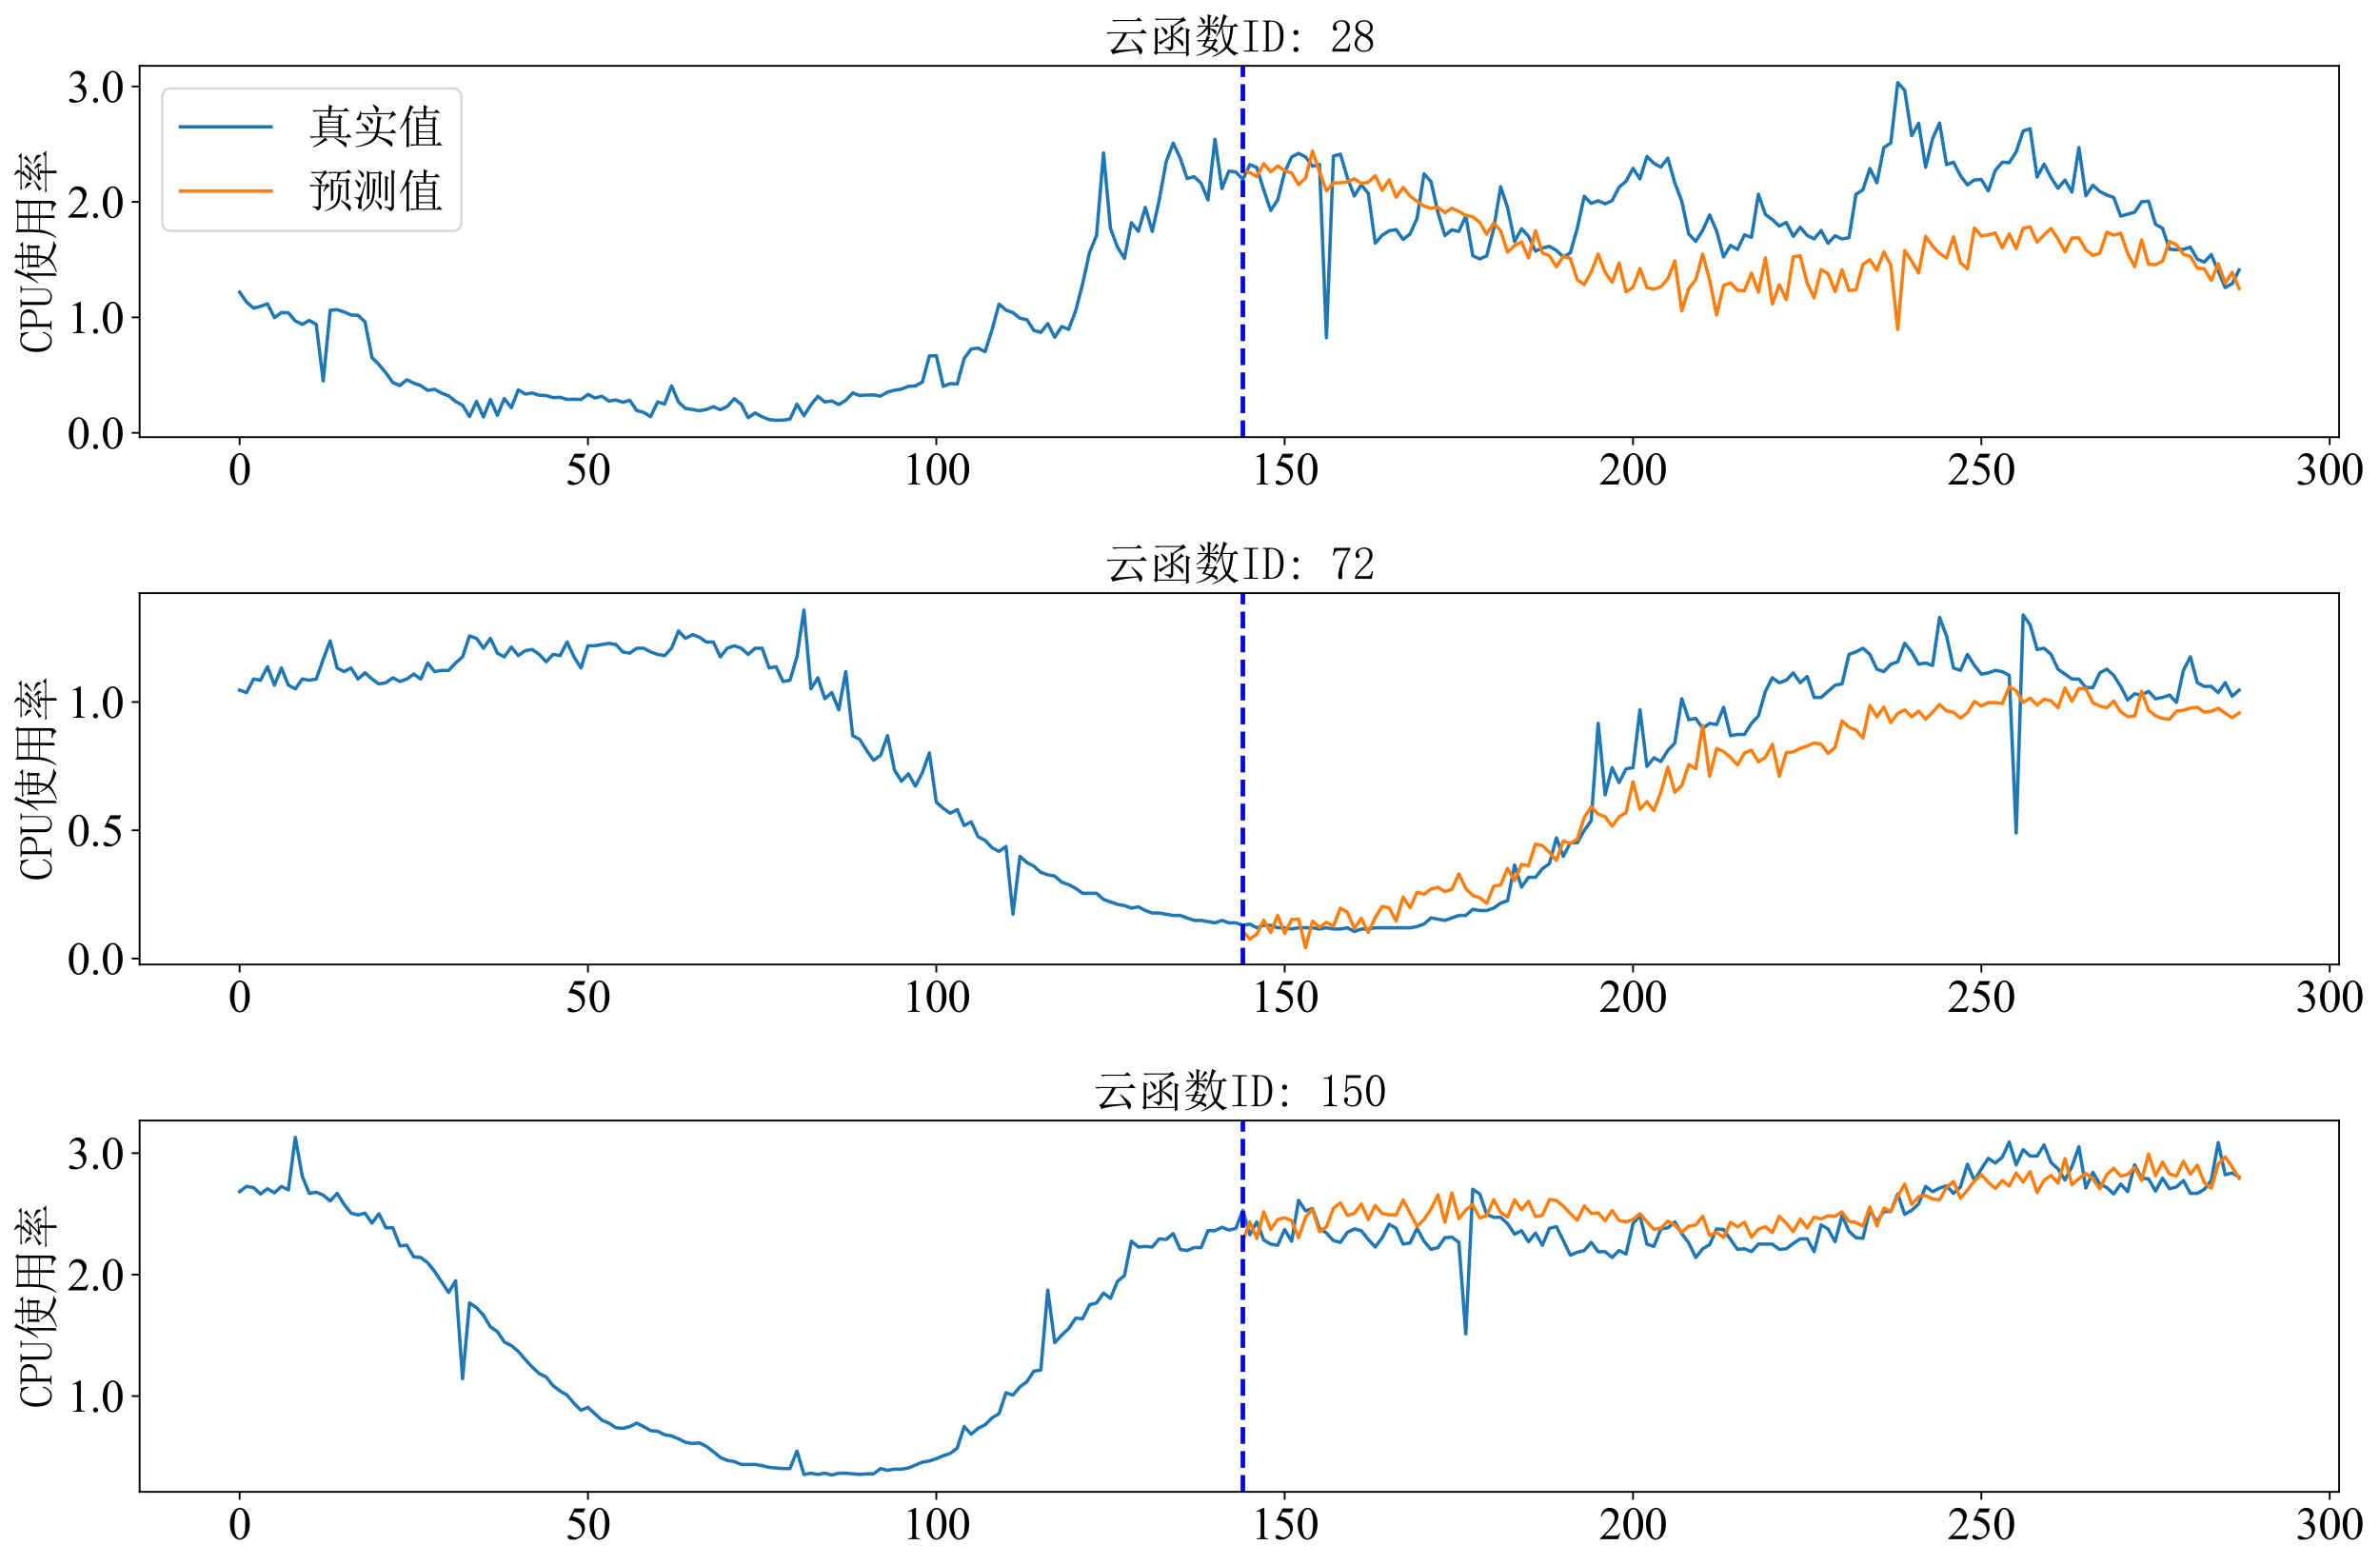 <?xml version="1.0" encoding="utf-8" standalone="no"?>
<!DOCTYPE svg PUBLIC "-//W3C//DTD SVG 1.1//EN"
  "http://www.w3.org/Graphics/SVG/1.1/DTD/svg11.dtd">
<svg xmlns:xlink="http://www.w3.org/1999/xlink" width="1050.602pt" height="690.954pt" viewBox="0 0 1050.602 690.954" xmlns="http://www.w3.org/2000/svg" version="1.1">
 <defs>
  <style type="text/css">*{stroke-linejoin: round; stroke-linecap: butt}</style>
 </defs>
 <g id="figure_1">
  <g id="patch_1">
   <path d="M 0 690.954 
L 1050.602 690.954 
L 1050.602 0 
L 0 0 
z
" style="fill: #ffffff"/>
  </g>
  <g id="axes_1">
   <g id="patch_2">
    <path d="M 61.638 192.988 
L 1032.554 192.988 
L 1032.554 29.059 
L 61.638 29.059 
z
" style="fill: #ffffff"/>
   </g>
   <g id="matplotlib.axis_1">
    <g id="xtick_1">
     <g id="line2d_1">
      <defs>
       <path id="m0dccda594f" d="M 0 0 
L 0 3.5 
" style="stroke: #000000; stroke-width: 0.8"/>
      </defs>
      <g>
       <use xlink:href="#m0dccda594f" x="105.77" y="192.988" style="stroke: #000000; stroke-width: 0.8"/>
      </g>
     </g>
     <g id="text_1">
      <!-- 0 -->
      <g transform="translate(100.77 213.876) scale(0.2 -0.2)">
       <defs>
        <path id="TimesNewRomanPSMT-30" d="M 231 2094 
Q 231 2819 450 3342 
Q 669 3866 1031 4122 
Q 1313 4325 1613 4325 
Q 2100 4325 2488 3828 
Q 2972 3213 2972 2159 
Q 2972 1422 2759 906 
Q 2547 391 2217 158 
Q 1888 -75 1581 -75 
Q 975 -75 572 641 
Q 231 1244 231 2094 
z
M 844 2016 
Q 844 1141 1059 588 
Q 1238 122 1591 122 
Q 1759 122 1940 273 
Q 2122 425 2216 781 
Q 2359 1319 2359 2297 
Q 2359 3022 2209 3506 
Q 2097 3866 1919 4016 
Q 1791 4119 1609 4119 
Q 1397 4119 1231 3928 
Q 1006 3669 925 3112 
Q 844 2556 844 2016 
z
" transform="scale(0.016)"/>
       </defs>
       <use xlink:href="#TimesNewRomanPSMT-30"/>
      </g>
     </g>
    </g>
    <g id="xtick_2">
     <g id="line2d_2">
      <g>
       <use xlink:href="#m0dccda594f" x="259.542" y="192.988" style="stroke: #000000; stroke-width: 0.8"/>
      </g>
     </g>
     <g id="text_2">
      <!-- 50 -->
      <g transform="translate(249.542 213.876) scale(0.2 -0.2)">
       <defs>
        <path id="TimesNewRomanPSMT-35" d="M 2778 4238 
L 2534 3706 
L 1259 3706 
L 981 3138 
Q 1809 3016 2294 2522 
Q 2709 2097 2709 1522 
Q 2709 1188 2573 903 
Q 2438 619 2231 419 
Q 2025 219 1772 97 
Q 1413 -75 1034 -75 
Q 653 -75 479 54 
Q 306 184 306 341 
Q 306 428 378 495 
Q 450 563 559 563 
Q 641 563 702 538 
Q 763 513 909 409 
Q 1144 247 1384 247 
Q 1750 247 2026 523 
Q 2303 800 2303 1197 
Q 2303 1581 2056 1914 
Q 1809 2247 1375 2428 
Q 1034 2569 447 2591 
L 1259 4238 
L 2778 4238 
z
" transform="scale(0.016)"/>
       </defs>
       <use xlink:href="#TimesNewRomanPSMT-35"/>
       <use xlink:href="#TimesNewRomanPSMT-30" x="50"/>
      </g>
     </g>
    </g>
    <g id="xtick_3">
     <g id="line2d_3">
      <g>
       <use xlink:href="#m0dccda594f" x="413.314" y="192.988" style="stroke: #000000; stroke-width: 0.8"/>
      </g>
     </g>
     <g id="text_3">
      <!-- 100 -->
      <g transform="translate(398.314 213.876) scale(0.2 -0.2)">
       <defs>
        <path id="TimesNewRomanPSMT-31" d="M 750 3822 
L 1781 4325 
L 1884 4325 
L 1884 747 
Q 1884 391 1914 303 
Q 1944 216 2037 169 
Q 2131 122 2419 116 
L 2419 0 
L 825 0 
L 825 116 
Q 1125 122 1212 167 
Q 1300 213 1334 289 
Q 1369 366 1369 747 
L 1369 3034 
Q 1369 3497 1338 3628 
Q 1316 3728 1258 3775 
Q 1200 3822 1119 3822 
Q 1003 3822 797 3725 
L 750 3822 
z
" transform="scale(0.016)"/>
       </defs>
       <use xlink:href="#TimesNewRomanPSMT-31"/>
       <use xlink:href="#TimesNewRomanPSMT-30" x="50"/>
       <use xlink:href="#TimesNewRomanPSMT-30" x="100"/>
      </g>
     </g>
    </g>
    <g id="xtick_4">
     <g id="line2d_4">
      <g>
       <use xlink:href="#m0dccda594f" x="567.086" y="192.988" style="stroke: #000000; stroke-width: 0.8"/>
      </g>
     </g>
     <g id="text_4">
      <!-- 150 -->
      <g transform="translate(552.086 213.876) scale(0.2 -0.2)">
       <use xlink:href="#TimesNewRomanPSMT-31"/>
       <use xlink:href="#TimesNewRomanPSMT-35" x="50"/>
       <use xlink:href="#TimesNewRomanPSMT-30" x="100"/>
      </g>
     </g>
    </g>
    <g id="xtick_5">
     <g id="line2d_5">
      <g>
       <use xlink:href="#m0dccda594f" x="720.858" y="192.988" style="stroke: #000000; stroke-width: 0.8"/>
      </g>
     </g>
     <g id="text_5">
      <!-- 200 -->
      <g transform="translate(705.858 213.876) scale(0.2 -0.2)">
       <defs>
        <path id="TimesNewRomanPSMT-32" d="M 2934 816 
L 2638 0 
L 138 0 
L 138 116 
Q 1241 1122 1691 1759 
Q 2141 2397 2141 2925 
Q 2141 3328 1894 3587 
Q 1647 3847 1303 3847 
Q 991 3847 742 3664 
Q 494 3481 375 3128 
L 259 3128 
Q 338 3706 661 4015 
Q 984 4325 1469 4325 
Q 1984 4325 2329 3994 
Q 2675 3663 2675 3213 
Q 2675 2891 2525 2569 
Q 2294 2063 1775 1497 
Q 997 647 803 472 
L 1909 472 
Q 2247 472 2383 497 
Q 2519 522 2628 598 
Q 2738 675 2819 816 
L 2934 816 
z
" transform="scale(0.016)"/>
       </defs>
       <use xlink:href="#TimesNewRomanPSMT-32"/>
       <use xlink:href="#TimesNewRomanPSMT-30" x="50"/>
       <use xlink:href="#TimesNewRomanPSMT-30" x="100"/>
      </g>
     </g>
    </g>
    <g id="xtick_6">
     <g id="line2d_6">
      <g>
       <use xlink:href="#m0dccda594f" x="874.63" y="192.988" style="stroke: #000000; stroke-width: 0.8"/>
      </g>
     </g>
     <g id="text_6">
      <!-- 250 -->
      <g transform="translate(859.63 213.876) scale(0.2 -0.2)">
       <use xlink:href="#TimesNewRomanPSMT-32"/>
       <use xlink:href="#TimesNewRomanPSMT-35" x="50"/>
       <use xlink:href="#TimesNewRomanPSMT-30" x="100"/>
      </g>
     </g>
    </g>
    <g id="xtick_7">
     <g id="line2d_7">
      <g>
       <use xlink:href="#m0dccda594f" x="1028.402" y="192.988" style="stroke: #000000; stroke-width: 0.8"/>
      </g>
     </g>
     <g id="text_7">
      <!-- 300 -->
      <g transform="translate(1013.402 213.876) scale(0.2 -0.2)">
       <defs>
        <path id="TimesNewRomanPSMT-33" d="M 325 3431 
Q 506 3859 782 4092 
Q 1059 4325 1472 4325 
Q 1981 4325 2253 3994 
Q 2459 3747 2459 3466 
Q 2459 3003 1878 2509 
Q 2269 2356 2469 2072 
Q 2669 1788 2669 1403 
Q 2669 853 2319 450 
Q 1863 -75 997 -75 
Q 569 -75 414 31 
Q 259 138 259 259 
Q 259 350 332 419 
Q 406 488 509 488 
Q 588 488 669 463 
Q 722 447 909 348 
Q 1097 250 1169 231 
Q 1284 197 1416 197 
Q 1734 197 1970 444 
Q 2206 691 2206 1028 
Q 2206 1275 2097 1509 
Q 2016 1684 1919 1775 
Q 1784 1900 1550 2001 
Q 1316 2103 1072 2103 
L 972 2103 
L 972 2197 
Q 1219 2228 1467 2375 
Q 1716 2522 1828 2728 
Q 1941 2934 1941 3181 
Q 1941 3503 1739 3701 
Q 1538 3900 1238 3900 
Q 753 3900 428 3381 
L 325 3431 
z
" transform="scale(0.016)"/>
       </defs>
       <use xlink:href="#TimesNewRomanPSMT-33"/>
       <use xlink:href="#TimesNewRomanPSMT-30" x="50"/>
       <use xlink:href="#TimesNewRomanPSMT-30" x="100"/>
      </g>
     </g>
    </g>
   </g>
   <g id="matplotlib.axis_2">
    <g id="ytick_1">
     <g id="line2d_8">
      <defs>
       <path id="m97dab6749d" d="M 0 0 
L -3.5 0 
" style="stroke: #000000; stroke-width: 0.8"/>
      </defs>
      <g>
       <use xlink:href="#m97dab6749d" x="61.638" y="191.072" style="stroke: #000000; stroke-width: 0.8"/>
      </g>
     </g>
     <g id="text_8">
      <!-- 0.0 -->
      <g transform="translate(29.637 198.016) scale(0.2 -0.2)">
       <defs>
        <path id="TimesNewRomanPSMT-2e" d="M 800 606 
Q 947 606 1047 504 
Q 1147 403 1147 259 
Q 1147 116 1045 14 
Q 944 -88 800 -88 
Q 656 -88 554 14 
Q 453 116 453 259 
Q 453 406 554 506 
Q 656 606 800 606 
z
" transform="scale(0.016)"/>
       </defs>
       <use xlink:href="#TimesNewRomanPSMT-30"/>
       <use xlink:href="#TimesNewRomanPSMT-2e" x="50"/>
       <use xlink:href="#TimesNewRomanPSMT-30" x="75"/>
      </g>
     </g>
    </g>
    <g id="ytick_2">
     <g id="line2d_9">
      <g>
       <use xlink:href="#m97dab6749d" x="61.638" y="140.102" style="stroke: #000000; stroke-width: 0.8"/>
      </g>
     </g>
     <g id="text_9">
      <!-- 1.0 -->
      <g transform="translate(29.637 147.046) scale(0.2 -0.2)">
       <use xlink:href="#TimesNewRomanPSMT-31"/>
       <use xlink:href="#TimesNewRomanPSMT-2e" x="50"/>
       <use xlink:href="#TimesNewRomanPSMT-30" x="75"/>
      </g>
     </g>
    </g>
    <g id="ytick_3">
     <g id="line2d_10">
      <g>
       <use xlink:href="#m97dab6749d" x="61.638" y="89.132" style="stroke: #000000; stroke-width: 0.8"/>
      </g>
     </g>
     <g id="text_10">
      <!-- 2.0 -->
      <g transform="translate(29.637 96.076) scale(0.2 -0.2)">
       <use xlink:href="#TimesNewRomanPSMT-32"/>
       <use xlink:href="#TimesNewRomanPSMT-2e" x="50"/>
       <use xlink:href="#TimesNewRomanPSMT-30" x="75"/>
      </g>
     </g>
    </g>
    <g id="ytick_4">
     <g id="line2d_11">
      <g>
       <use xlink:href="#m97dab6749d" x="61.638" y="38.162" style="stroke: #000000; stroke-width: 0.8"/>
      </g>
     </g>
     <g id="text_11">
      <!-- 3.0 -->
      <g transform="translate(29.637 45.106) scale(0.2 -0.2)">
       <use xlink:href="#TimesNewRomanPSMT-33"/>
       <use xlink:href="#TimesNewRomanPSMT-2e" x="50"/>
       <use xlink:href="#TimesNewRomanPSMT-30" x="75"/>
      </g>
     </g>
    </g>
    <g id="text_12">
     <!-- CPU使用率 -->
     <g transform="translate(23.059 156.024) rotate(-90) scale(0.2 -0.2)">
      <defs>
       <path id="SimSun-43" d="M 1725 50 
Q 1025 50 612 575 
Q 200 1100 200 2225 
Q 200 3175 637 3800 
Q 1075 4425 1825 4425 
Q 2000 4425 2175 4375 
Q 2350 4300 2475 4300 
Q 2575 4300 2637 4325 
Q 2700 4350 2750 4425 
L 2975 3325 
L 2825 3275 
Q 2675 3750 2425 4000 
Q 2175 4250 1775 4250 
Q 1250 4250 962 3675 
Q 675 3100 675 2250 
Q 675 1325 925 800 
Q 1175 275 1750 275 
Q 2150 275 2437 562 
Q 2725 850 2825 1325 
L 2975 1250 
Q 2850 725 2512 387 
Q 2175 50 1725 50 
z
" transform="scale(0.016)"/>
       <path id="SimSun-50" d="M 950 2100 
L 950 450 
Q 950 350 1012 300 
Q 1075 250 1175 250 
L 1350 250 
L 1350 100 
L 150 100 
L 150 250 
L 325 250 
Q 450 250 500 300 
Q 550 350 550 450 
L 550 4025 
Q 550 4125 500 4175 
Q 450 4225 325 4225 
L 175 4225 
L 175 4375 
L 1650 4375 
Q 2275 4375 2612 4062 
Q 2950 3750 2950 3275 
Q 2950 2700 2587 2400 
Q 2225 2100 1725 2100 
L 950 2100 
z
M 1575 2250 
Q 1950 2250 2237 2475 
Q 2525 2700 2525 3250 
Q 2525 3750 2287 3987 
Q 2050 4225 1525 4225 
L 1175 4225 
Q 1075 4225 1012 4175 
Q 950 4125 950 4025 
L 950 2250 
L 1575 2250 
z
" transform="scale(0.016)"/>
       <path id="SimSun-55" d="M 1625 250 
Q 2000 250 2262 500 
Q 2525 750 2525 1125 
L 2525 4025 
Q 2525 4125 2475 4175 
Q 2425 4225 2300 4225 
L 2150 4225 
L 2150 4375 
L 3050 4375 
L 3050 4225 
L 2900 4225 
Q 2800 4225 2737 4175 
Q 2675 4125 2675 4025 
L 2675 1125 
Q 2675 625 2337 337 
Q 2000 50 1575 50 
Q 1125 50 787 300 
Q 450 550 450 1100 
L 450 4025 
Q 450 4125 400 4175 
Q 350 4225 225 4225 
L 100 4225 
L 100 4375 
L 1200 4375 
L 1200 4225 
L 1075 4225 
Q 975 4225 912 4175 
Q 850 4125 850 4025 
L 850 1100 
Q 850 600 1062 425 
Q 1275 250 1625 250 
z
" transform="scale(0.016)"/>
       <path id="SimSun-4f7f" d="M 2875 3150 
L 2875 2100 
L 3825 2100 
Q 3850 2825 3850 3150 
L 2875 3150 
z
M 4175 3150 
Q 4175 2800 4150 2100 
L 5150 2100 
L 5150 3150 
L 4175 3150 
z
M 5475 3100 
L 5475 2425 
Q 5475 2100 5500 1800 
L 5150 1675 
L 5150 1950 
L 4150 1950 
Q 4125 1175 3875 600 
Q 4275 275 4875 75 
Q 5475 -125 6075 -150 
L 6075 -250 
Q 5700 -300 5600 -575 
Q 4525 -325 3725 350 
Q 3425 25 2925 -225 
Q 2425 -475 1875 -650 
L 1825 -550 
Q 2400 -325 2850 -25 
Q 3300 275 3500 575 
Q 3200 925 2825 1650 
L 2900 1700 
Q 3325 1100 3625 825 
Q 3800 1300 3825 1950 
L 2875 1950 
L 2875 1825 
L 2525 1675 
Q 2550 2075 2550 2562 
Q 2550 3050 2525 3500 
L 2875 3300 
L 3850 3300 
L 3850 4025 
L 2975 4025 
Q 2650 4025 2375 3950 
L 2150 4175 
L 3850 4175 
L 3850 4525 
Q 3850 4775 3825 5225 
L 4350 5000 
L 4175 4825 
L 4175 4175 
L 5300 4175 
L 5600 4475 
L 6050 4025 
L 4175 4025 
L 4175 3300 
L 5100 3300 
L 5275 3525 
L 5650 3225 
L 5475 3100 
z
M 1675 3175 
L 1675 -450 
L 1325 -625 
Q 1350 -75 1350 350 
L 1350 3200 
Q 900 2475 350 1900 
L 275 1950 
Q 700 2525 1112 3400 
Q 1525 4275 1800 5250 
L 2325 4925 
L 2125 4800 
Q 1725 3925 1500 3525 
L 1875 3325 
L 1675 3175 
z
" transform="scale(0.016)"/>
       <path id="SimSun-7528" d="M 3400 3150 
L 3400 1825 
L 5075 1825 
L 5075 3150 
L 3400 3150 
z
M 4075 100 
Q 4725 50 4900 62 
Q 5075 75 5075 400 
L 5075 1675 
L 3400 1675 
Q 3400 75 3425 -225 
L 3050 -400 
Q 3075 1025 3075 1675 
L 1425 1675 
Q 1250 350 375 -600 
L 300 -550 
Q 775 225 950 1025 
Q 1125 1825 1125 3225 
Q 1125 4625 1100 5075 
L 1475 4825 
L 5050 4825 
L 5225 5100 
L 5625 4800 
L 5425 4600 
L 5425 225 
Q 5450 -400 4875 -575 
Q 4825 -150 4075 -25 
L 4075 100 
z
M 1475 4675 
L 1475 3300 
L 3075 3300 
L 3075 4675 
L 1475 4675 
z
M 3400 4675 
L 3400 3300 
L 5075 3300 
L 5075 4675 
L 3400 4675 
z
M 1475 3150 
Q 1450 2100 1425 1825 
L 3075 1825 
L 3075 3150 
L 1475 3150 
z
" transform="scale(0.016)"/>
       <path id="SimSun-7387" d="M 875 3725 
L 925 3800 
Q 1375 3650 1550 3525 
Q 1725 3400 1725 3250 
Q 1725 3175 1662 3025 
Q 1600 2875 1550 2875 
Q 1500 2875 1425 3050 
Q 1275 3325 875 3725 
z
M 550 1850 
Q 875 1925 2000 2575 
L 2050 2500 
Q 1675 2225 1337 1937 
Q 1000 1650 875 1425 
L 550 1850 
z
M 5200 3450 
Q 4800 3150 4275 2800 
L 4225 2875 
Q 4775 3400 5050 3925 
L 5450 3525 
L 5200 3450 
z
M 4325 2500 
L 4350 2575 
Q 5225 2350 5375 2212 
Q 5525 2075 5525 1900 
Q 5525 1775 5487 1662 
Q 5450 1550 5400 1550 
Q 5325 1550 5200 1800 
Q 4975 2150 4325 2500 
z
M 3150 3900 
Q 2500 3300 2300 3150 
Q 2800 3150 3400 3175 
Q 3700 3500 3850 3825 
L 4250 3450 
Q 4050 3400 3450 2825 
Q 2850 2250 2475 1950 
Q 3150 1975 3850 2000 
Q 3750 2175 3550 2450 
L 3600 2500 
Q 4050 2250 4200 2100 
Q 4350 1950 4350 1850 
Q 4350 1775 4250 1625 
Q 4150 1475 4100 1475 
Q 4075 1475 4050 1550 
Q 4000 1700 3900 1900 
Q 3650 1875 3075 1800 
L 3500 1550 
L 3325 1425 
L 3325 975 
L 5325 975 
L 5650 1300 
L 6100 825 
L 3325 825 
Q 3325 -275 3350 -525 
L 2975 -650 
Q 3000 0 3000 825 
L 1125 825 
Q 800 825 525 750 
L 300 975 
L 3000 975 
L 3000 1775 
Q 2450 1700 2200 1525 
L 1950 1950 
Q 2275 1950 2675 2350 
Q 3075 2750 3325 3050 
Q 2400 2950 2150 2775 
L 1950 3175 
Q 2150 3150 2475 3575 
Q 2800 4000 2900 4225 
L 1450 4225 
Q 1125 4225 850 4150 
L 625 4375 
L 3100 4375 
Q 3050 4800 2675 5200 
L 2725 5250 
Q 3225 5050 3337 4912 
Q 3450 4775 3450 4700 
Q 3450 4550 3250 4375 
L 5025 4375 
L 5350 4675 
L 5775 4225 
L 3050 4225 
L 3375 3950 
L 3150 3900 
z
" transform="scale(0.016)"/>
      </defs>
      <use xlink:href="#SimSun-43"/>
      <use xlink:href="#SimSun-50" x="50"/>
      <use xlink:href="#SimSun-55" x="100"/>
      <use xlink:href="#SimSun-4f7f" x="150"/>
      <use xlink:href="#SimSun-7528" x="250"/>
      <use xlink:href="#SimSun-7387" x="350"/>
     </g>
    </g>
   </g>
   <g id="line2d_12">
    <path d="M 105.77 128.991 
L 108.846 133.364 
L 111.921 136.025 
L 114.996 135.229 
L 118.072 134.128 
L 121.147 140.214 
L 124.223 137.982 
L 127.298 138.104 
L 130.374 141.713 
L 133.449 143.181 
L 136.524 141.468 
L 139.6 143.242 
L 142.675 168.166 
L 145.751 136.973 
L 148.826 136.728 
L 151.902 137.707 
L 154.977 139.052 
L 158.053 139.205 
L 161.128 142.11 
L 164.203 157.85 
L 167.279 160.939 
L 170.354 164.609 
L 173.43 168.89 
L 176.505 170.154 
L 179.581 167.646 
L 182.656 169.114 
L 185.732 170.236 
L 188.807 172.315 
L 191.882 171.867 
L 194.958 173.559 
L 198.033 174.762 
L 201.109 177.229 
L 204.184 178.88 
L 207.26 183.885 
L 210.335 177.249 
L 213.411 184.059 
L 216.486 176.372 
L 219.561 183.315 
L 222.637 175.944 
L 225.712 180.012 
L 228.788 172.111 
L 231.863 173.946 
L 234.939 173.508 
L 238.014 174.466 
L 241.089 174.588 
L 244.165 175.526 
L 247.24 175.394 
L 250.316 176.291 
L 253.391 176.25 
L 256.467 176.352 
L 259.542 174.12 
L 262.618 175.7 
L 265.693 174.904 
L 268.768 177.076 
L 271.844 176.566 
L 274.919 177.565 
L 277.995 176.739 
L 281.07 181.215 
L 284.146 182.071 
L 287.221 183.906 
L 290.297 177.433 
L 293.372 178.37 
L 296.447 170.338 
L 299.523 177.473 
L 302.598 180.287 
L 308.749 181.316 
L 311.825 180.746 
L 314.9 179.573 
L 317.975 180.858 
L 321.051 179.441 
L 324.126 176.016 
L 327.202 178.472 
L 330.277 184.385 
L 333.353 182.295 
L 336.428 184.008 
L 339.504 185.211 
L 342.579 185.537 
L 345.654 185.465 
L 348.73 185.007 
L 351.805 178.421 
L 354.881 183.518 
L 357.956 178.697 
L 361.032 174.986 
L 364.107 177.433 
L 367.183 177.025 
L 370.258 178.595 
L 373.333 176.76 
L 376.409 173.477 
L 379.484 174.599 
L 382.56 174.395 
L 385.635 174.354 
L 388.711 174.864 
L 391.786 173.09 
L 394.862 172.254 
L 397.937 171.765 
L 401.012 170.562 
L 404.088 170.378 
L 407.163 168.645 
L 410.239 157.157 
L 413.314 157.004 
L 416.39 170.541 
L 419.465 169.339 
L 422.54 169.502 
L 425.616 158.268 
L 428.691 154.078 
L 431.767 153.67 
L 434.842 155.261 
L 437.918 145.597 
L 440.993 134.251 
L 444.069 136.881 
L 447.144 138.023 
L 450.219 140.469 
L 453.295 141.122 
L 456.37 145.852 
L 459.446 146.708 
L 462.521 142.875 
L 465.597 148.869 
L 468.672 144.139 
L 471.748 145.362 
L 474.823 137.207 
L 477.898 125.321 
L 480.974 111.406 
L 484.049 103.913 
L 487.125 67.551 
L 490.2 100.855 
L 493.276 109.061 
L 496.351 114.056 
L 499.427 98.307 
L 502.502 102.129 
L 505.577 91.579 
L 508.653 102.18 
L 511.728 88.266 
L 514.804 71.333 
L 517.879 63.178 
L 520.955 69.723 
L 524.03 78.836 
L 527.105 77.98 
L 530.181 80.865 
L 533.256 88.225 
L 536.332 61.527 
L 539.407 83.24 
L 542.483 75.533 
L 545.558 75.961 
L 548.634 79.203 
L 551.709 72.659 
L 554.784 73.943 
L 557.86 83.872 
L 560.935 92.904 
L 564.011 88.266 
L 567.086 76.033 
L 570.162 69.295 
L 573.237 67.704 
L 576.313 69.295 
L 579.388 73.393 
L 582.463 72.597 
L 585.539 149.114 
L 588.614 68.928 
L 591.69 68.071 
L 594.765 78.408 
L 597.841 86.482 
L 600.916 81.589 
L 603.992 85.32 
L 607.067 107.328 
L 610.142 103.862 
L 613.218 101.875 
L 616.293 101.365 
L 619.369 105.697 
L 622.444 103.302 
L 625.52 96.37 
L 628.595 76.757 
L 631.67 80.121 
L 634.746 93.781 
L 637.821 103.964 
L 640.897 101.467 
L 643.972 102.129 
L 647.048 95.35 
L 650.123 112.884 
L 653.199 114.311 
L 656.274 112.935 
L 659.349 101.008 
L 662.425 82.475 
L 665.5 91.681 
L 668.576 106.666 
L 671.651 101.008 
L 674.727 104.27 
L 677.802 110.845 
L 680.878 109.52 
L 683.953 108.756 
L 687.028 110.54 
L 690.104 113.394 
L 693.179 111.661 
L 696.255 100.753 
L 699.33 86.665 
L 702.406 89.785 
L 705.481 88.622 
L 708.556 89.968 
L 711.632 88.561 
L 714.707 82.628 
L 717.783 79.998 
L 720.858 74.31 
L 723.934 78.959 
L 727.009 69.05 
L 730.085 72.108 
L 733.16 73.76 
L 736.235 69.845 
L 739.311 80.671 
L 742.386 88.806 
L 745.462 103.292 
L 748.537 106.564 
L 751.613 101.671 
L 754.688 94.882 
L 757.764 102.017 
L 760.839 113.394 
L 763.914 108.348 
L 766.99 110.132 
L 770.065 103.659 
L 773.141 104.78 
L 776.216 85.748 
L 779.292 94.688 
L 782.367 96.931 
L 785.443 99.785 
L 788.518 98.205 
L 791.593 104.321 
L 794.669 100.346 
L 797.744 103.913 
L 800.82 105.443 
L 803.895 101.773 
L 806.971 107.379 
L 810.046 104.066 
L 813.121 105.493 
L 816.197 104.933 
L 819.272 85.799 
L 822.348 83.79 
L 825.423 74.371 
L 828.499 80.671 
L 831.574 65.197 
L 834.65 63.086 
L 837.725 36.511 
L 840.8 39.865 
L 843.876 59.916 
L 846.951 54.422 
L 850.027 73.821 
L 853.102 61.221 
L 856.178 54.309 
L 859.253 72.659 
L 862.329 71.619 
L 865.404 77.552 
L 868.479 81.589 
L 871.555 79.448 
L 874.63 79.264 
L 877.706 84.28 
L 880.781 75.228 
L 883.857 71.619 
L 886.932 71.802 
L 890.008 67.021 
L 893.083 57.847 
L 896.158 56.848 
L 899.234 78.163 
L 902.309 72.475 
L 905.385 78.347 
L 908.46 83.118 
L 911.536 79.509 
L 914.611 84.769 
L 917.686 65.135 
L 920.762 86.441 
L 923.837 81.772 
L 926.913 84.504 
L 929.988 86.074 
L 933.064 87.195 
L 936.139 95.401 
L 942.29 93.668 
L 945.365 89.081 
L 948.441 88.826 
L 951.516 99.02 
L 954.592 100.753 
L 957.667 109.969 
L 960.743 110.295 
L 963.818 110.05 
L 966.894 109.153 
L 969.969 114.413 
L 973.044 115.677 
L 976.12 112.415 
L 982.271 126.931 
L 985.346 125.219 
L 988.422 119.143 
L 988.422 119.143 
" clip-path="url(#pa33ae85db4)" style="fill: none; stroke: #1f77b4; stroke-width: 1.5; stroke-linecap: square"/>
   </g>
   <g id="line2d_13">
    <path d="M 548.634 75.234 
L 551.709 76.196 
L 554.784 77.921 
L 557.86 72.257 
L 560.935 75.832 
L 564.011 73.262 
L 567.086 75.3 
L 570.162 76.373 
L 573.237 81.517 
L 576.313 78.633 
L 579.388 66.697 
L 582.463 75.782 
L 585.539 84.218 
L 588.614 80.779 
L 591.69 80.678 
L 594.765 80.287 
L 597.841 78.919 
L 600.916 80.944 
L 603.992 80.45 
L 607.067 77.552 
L 610.142 84.037 
L 613.218 79.379 
L 616.293 87.066 
L 619.369 82.732 
L 622.444 86.503 
L 625.52 88.834 
L 628.595 90.999 
L 631.67 91.942 
L 634.746 91.51 
L 637.821 93.88 
L 640.897 91.919 
L 643.972 93.348 
L 647.048 95.061 
L 650.123 95.685 
L 653.199 98.186 
L 656.274 103.406 
L 659.349 98.532 
L 662.425 101.847 
L 665.5 111.281 
L 668.576 108.421 
L 671.651 106.738 
L 674.727 113.879 
L 677.802 101.884 
L 680.878 111.675 
L 683.953 112.907 
L 687.028 117.776 
L 690.104 113.257 
L 693.179 114.077 
L 696.255 123.484 
L 699.33 125.595 
L 702.406 120.056 
L 705.481 112.15 
L 708.556 120.219 
L 711.632 124.573 
L 714.707 116.133 
L 717.783 128.803 
L 720.858 126.805 
L 723.934 118.615 
L 727.009 126.933 
L 730.085 127.581 
L 733.16 126.57 
L 736.235 123.08 
L 739.311 115.197 
L 742.386 137.24 
L 745.462 127.349 
L 748.537 123.527 
L 751.613 112.207 
L 754.688 123.644 
L 757.764 139.062 
L 760.839 126.007 
L 763.914 124.888 
L 766.99 128.124 
L 770.065 128.302 
L 773.141 120.57 
L 776.216 128.978 
L 779.292 113.815 
L 782.367 134.239 
L 785.443 125.66 
L 788.518 132.232 
L 791.593 113.35 
L 794.669 112.913 
L 797.744 124.947 
L 800.82 131.484 
L 803.895 118.972 
L 806.971 120.85 
L 810.046 128.743 
L 813.121 119.067 
L 816.197 128.225 
L 819.272 127.969 
L 822.348 116.728 
L 825.423 114.618 
L 828.499 119.286 
L 831.574 111.181 
L 834.65 117.032 
L 837.725 145.442 
L 840.8 110.586 
L 843.876 115.199 
L 846.951 120.546 
L 850.027 104.321 
L 853.102 108.651 
L 856.178 111.831 
L 859.253 113.888 
L 862.329 104.519 
L 865.404 115.99 
L 868.479 118.658 
L 871.555 100.631 
L 874.63 104.129 
L 877.706 103.69 
L 880.781 102.849 
L 883.857 109.37 
L 886.932 103.28 
L 890.008 109.728 
L 893.083 100.779 
L 896.158 100.134 
L 899.234 106.917 
L 902.309 103.65 
L 905.385 100.866 
L 908.46 105.49 
L 911.536 111.084 
L 914.611 105.079 
L 917.686 105.001 
L 920.762 110.266 
L 923.837 112.735 
L 926.913 111.808 
L 929.988 102.491 
L 933.064 103.809 
L 936.139 102.961 
L 939.215 111.799 
L 942.29 117.732 
L 945.365 105.937 
L 948.441 116.652 
L 951.516 116.819 
L 954.592 115.304 
L 957.667 106.612 
L 960.743 108.033 
L 963.818 112.281 
L 966.894 113.181 
L 969.969 118.358 
L 973.044 118.674 
L 976.12 123.815 
L 979.195 116.458 
L 982.271 125.003 
L 985.346 120.216 
L 988.422 127.415 
L 988.422 127.415 
" clip-path="url(#pa33ae85db4)" style="fill: none; stroke: #ff7f0e; stroke-width: 1.5; stroke-linecap: square"/>
   </g>
   <g id="line2d_14">
    <path d="M 548.634 192.988 
L 548.634 29.059 
" clip-path="url(#pa33ae85db4)" style="fill: none; stroke-dasharray: 7.4,3.2; stroke-dashoffset: 0; stroke: #0000ff; stroke-width: 2"/>
   </g>
   <g id="patch_3">
    <path d="M 61.638 192.988 
L 61.638 29.059 
" style="fill: none; stroke: #000000; stroke-width: 0.8; stroke-linejoin: miter; stroke-linecap: square"/>
   </g>
   <g id="patch_4">
    <path d="M 1032.554 192.988 
L 1032.554 29.059 
" style="fill: none; stroke: #000000; stroke-width: 0.8; stroke-linejoin: miter; stroke-linecap: square"/>
   </g>
   <g id="patch_5">
    <path d="M 61.638 192.988 
L 1032.554 192.988 
" style="fill: none; stroke: #000000; stroke-width: 0.8; stroke-linejoin: miter; stroke-linecap: square"/>
   </g>
   <g id="patch_6">
    <path d="M 61.638 29.059 
L 1032.554 29.059 
" style="fill: none; stroke: #000000; stroke-width: 0.8; stroke-linejoin: miter; stroke-linecap: square"/>
   </g>
   <g id="text_13">
    <!-- 云函数ID: 28 -->
    <g transform="translate(487.096 23.059) scale(0.2 -0.2)">
     <defs>
      <path id="SimSun-4e91" d="M 1200 4450 
L 4500 4450 
L 4850 4800 
L 5350 4300 
L 1975 4300 
Q 1700 4300 1425 4225 
L 1200 4450 
z
M 1600 275 
Q 2300 300 4725 450 
Q 4425 975 3850 1700 
L 3925 1775 
Q 5200 725 5287 500 
Q 5375 275 5375 175 
Q 5375 0 5250 -162 
Q 5125 -325 5075 -325 
Q 5025 -325 4975 -200 
Q 4875 50 4775 300 
Q 1650 -25 1300 -300 
L 975 300 
Q 1225 350 1462 550 
Q 1700 750 2150 1462 
Q 2600 2175 2725 2600 
L 1250 2600 
Q 925 2600 650 2525 
L 425 2750 
L 5025 2750 
L 5450 3175 
L 6025 2600 
L 3250 2600 
Q 3000 2025 2500 1375 
Q 2000 725 1600 275 
z
" transform="scale(0.016)"/>
      <path id="SimSun-51fd" d="M 3050 2275 
L 3050 3000 
Q 3050 3450 3025 3800 
L 3275 3625 
L 4450 4475 
L 1650 4475 
Q 1325 4475 1050 4400 
L 825 4625 
L 4450 4625 
L 4775 4875 
L 5150 4375 
Q 4875 4325 4550 4175 
Q 4225 4025 3400 3550 
L 3550 3450 
L 3375 3325 
L 3375 2400 
Q 4250 3225 4475 3600 
L 4875 3150 
L 4625 3125 
Q 3625 2425 3400 2275 
Q 4575 1675 4687 1487 
Q 4800 1300 4800 1150 
Q 4800 1025 4750 925 
Q 4700 825 4675 825 
Q 4575 825 4375 1150 
Q 4075 1600 3375 2150 
L 3375 725 
Q 3375 350 2875 150 
Q 2850 450 2200 650 
L 2200 750 
Q 2800 675 2925 700 
Q 3050 725 3050 850 
L 3050 2100 
Q 1850 1300 1625 1025 
L 1275 1400 
Q 1575 1475 2087 1725 
Q 2600 1975 3050 2275 
z
M 1700 3475 
L 1775 3550 
Q 2350 3200 2475 3025 
Q 2600 2850 2600 2775 
Q 2600 2650 2500 2525 
Q 2400 2400 2350 2400 
Q 2275 2400 2225 2575 
Q 2150 2875 1700 3475 
z
M 5150 0 
L 5150 2175 
Q 5150 2725 5125 3325 
L 5725 3050 
L 5500 2850 
L 5500 525 
Q 5500 100 5525 -400 
L 5150 -600 
L 5150 -150 
L 1250 -150 
L 1000 -375 
L 675 -50 
L 875 125 
L 875 2375 
Q 875 2800 850 3425 
L 1450 3150 
L 1225 2975 
L 1225 0 
L 5150 0 
z
" transform="scale(0.016)"/>
      <path id="SimSun-6570" d="M 1875 1525 
Q 1675 1200 1500 900 
Q 1825 825 2275 725 
Q 2500 975 2725 1525 
L 1875 1525 
z
M 850 4900 
Q 1325 4600 1425 4450 
Q 1525 4300 1525 4225 
Q 1525 4100 1437 3975 
Q 1350 3850 1300 3850 
Q 1225 3850 1150 4100 
Q 1050 4450 775 4850 
L 850 4900 
z
M 3000 4975 
L 3450 4675 
Q 3250 4625 3100 4425 
Q 2925 4225 2525 3825 
L 2450 3875 
Q 2925 4625 3000 4975 
z
M 1875 5250 
L 2425 5000 
L 2225 4825 
L 2225 3675 
L 2850 3675 
L 3125 3950 
L 3550 3525 
L 2225 3525 
L 2225 3300 
Q 2800 3175 2937 3062 
Q 3075 2950 3075 2775 
Q 3075 2700 3050 2587 
Q 3025 2475 2975 2475 
Q 2925 2475 2800 2650 
Q 2600 2925 2225 3175 
L 2225 2400 
L 1925 2200 
L 2275 2050 
Q 2150 2000 1950 1675 
L 2725 1675 
L 2900 1900 
L 3275 1575 
L 3050 1450 
Q 2800 875 2600 650 
Q 3000 550 3137 437 
Q 3275 325 3275 150 
Q 3275 -25 3200 -25 
Q 3125 -25 3025 75 
Q 2750 275 2400 425 
Q 1525 -275 325 -500 
L 300 -425 
Q 1450 -50 2100 550 
Q 1600 725 1125 800 
Q 1225 950 1525 1525 
L 1200 1525 
Q 875 1525 600 1450 
L 375 1675 
L 1575 1675 
Q 1675 1925 1775 2275 
L 1900 2225 
L 1900 3250 
Q 1225 2475 350 2050 
L 300 2125 
Q 1225 2775 1700 3525 
L 1250 3525 
Q 925 3525 650 3450 
L 425 3675 
L 1900 3675 
Q 1900 4575 1875 5250 
z
M 3925 3525 
Q 4050 2075 4525 1100 
Q 4925 1950 5025 3525 
L 3925 3525 
z
M 4050 5250 
L 4625 4925 
Q 4425 4850 4325 4625 
Q 4225 4400 3950 3675 
L 5375 3675 
L 5675 3975 
L 6125 3525 
L 5400 3525 
Q 5250 1675 4750 775 
Q 5325 75 6100 -100 
L 6100 -200 
Q 5625 -275 5600 -500 
Q 4950 -50 4525 525 
Q 3700 -275 2550 -650 
L 2500 -575 
Q 3650 -50 4325 800 
Q 3850 1975 3825 3375 
Q 3575 2725 3100 2150 
L 3025 2200 
Q 3625 3200 4050 5250 
z
" transform="scale(0.016)"/>
      <path id="SimSun-49" d="M 600 4225 
L 600 4375 
L 2600 4375 
L 2600 4225 
L 2025 4225 
Q 1925 4225 1862 4175 
Q 1800 4125 1800 4025 
L 1800 450 
Q 1800 350 1862 300 
Q 1925 250 2025 250 
L 2600 250 
L 2600 100 
L 600 100 
L 600 250 
L 1175 250 
Q 1300 250 1350 300 
Q 1400 350 1400 450 
L 1400 4025 
Q 1400 4125 1350 4175 
Q 1300 4225 1175 4225 
L 600 4225 
z
" transform="scale(0.016)"/>
      <path id="SimSun-44" d="M 2500 2275 
Q 2500 3350 2175 3787 
Q 1850 4225 1275 4225 
Q 1100 4225 1012 4175 
Q 925 4125 925 4025 
L 925 450 
Q 925 350 1000 300 
Q 1075 250 1200 250 
Q 1750 250 2125 662 
Q 2500 1075 2500 2275 
z
M 525 4025 
Q 525 4125 475 4175 
Q 425 4225 300 4225 
L 150 4225 
L 150 4375 
L 1275 4375 
Q 2050 4375 2512 3875 
Q 2975 3375 2975 2325 
Q 2975 1175 2525 637 
Q 2075 100 1200 100 
L 125 100 
L 125 250 
L 300 250 
Q 425 250 475 300 
Q 525 350 525 450 
L 525 4025 
z
" transform="scale(0.016)"/>
      <path id="SimSun-3a" d="M 1900 2725 
Q 1900 2575 1800 2475 
Q 1700 2375 1550 2375 
Q 1400 2375 1300 2475 
Q 1200 2575 1200 2725 
Q 1200 2875 1300 2975 
Q 1400 3075 1550 3075 
Q 1700 3075 1800 2975 
Q 1900 2875 1900 2725 
z
M 1900 375 
Q 1900 225 1800 125 
Q 1700 25 1550 25 
Q 1400 25 1300 125 
Q 1200 225 1200 375 
Q 1200 525 1300 625 
Q 1400 725 1550 725 
Q 1700 725 1800 625 
Q 1900 525 1900 375 
z
" transform="scale(0.016)"/>
      <path id="SimSun-20" d="M 0 0 
Q 0 0 0 0 
z
" transform="scale(0.016)"/>
      <path id="SimSun-32" d="M 2325 3325 
Q 2325 3775 2125 4012 
Q 1925 4250 1525 4250 
Q 1225 4250 1012 4087 
Q 800 3925 800 3675 
Q 800 3525 900 3425 
Q 975 3325 975 3225 
Q 975 3100 912 3037 
Q 850 2975 725 2975 
Q 575 2975 487 3062 
Q 400 3150 400 3350 
Q 400 3875 775 4150 
Q 1150 4425 1575 4425 
Q 2175 4425 2462 4125 
Q 2750 3825 2750 3375 
Q 2750 3075 2612 2775 
Q 2475 2475 2175 2200 
Q 1450 1500 1062 1062 
Q 675 625 600 475 
L 2075 475 
Q 2300 475 2450 650 
Q 2600 825 2650 1175 
L 2800 1175 
L 2650 100 
L 325 100 
L 325 425 
Q 450 650 737 1000 
Q 1025 1350 1500 1825 
Q 1925 2250 2125 2625 
Q 2325 3000 2325 3325 
z
" transform="scale(0.016)"/>
      <path id="SimSun-38" d="M 625 1125 
Q 625 725 887 475 
Q 1150 225 1550 225 
Q 2025 225 2237 475 
Q 2450 725 2450 1100 
Q 2450 1425 2150 1725 
Q 1850 2025 1250 2275 
Q 950 2075 787 1775 
Q 625 1475 625 1125 
z
M 2825 1175 
Q 2825 700 2475 375 
Q 2125 50 1550 50 
Q 1025 50 650 375 
Q 275 700 275 1125 
Q 275 1550 487 1850 
Q 700 2150 1100 2375 
Q 750 2550 562 2812 
Q 375 3075 375 3400 
Q 375 3825 700 4125 
Q 1025 4425 1600 4425 
Q 2125 4425 2450 4125 
Q 2775 3825 2775 3400 
Q 2775 3100 2587 2837 
Q 2400 2575 2000 2375 
Q 2425 2125 2625 1825 
Q 2825 1525 2825 1175 
z
M 2425 3375 
Q 2425 3725 2225 3987 
Q 2025 4250 1600 4250 
Q 1125 4250 925 4000 
Q 725 3750 725 3475 
Q 725 3200 1012 2937 
Q 1300 2675 1825 2475 
Q 2125 2625 2275 2850 
Q 2425 3075 2425 3375 
z
" transform="scale(0.016)"/>
     </defs>
     <use xlink:href="#SimSun-4e91"/>
     <use xlink:href="#SimSun-51fd" x="100"/>
     <use xlink:href="#SimSun-6570" x="200"/>
     <use xlink:href="#SimSun-49" x="300"/>
     <use xlink:href="#SimSun-44" x="350"/>
     <use xlink:href="#SimSun-3a" x="400"/>
     <use xlink:href="#SimSun-20" x="450"/>
     <use xlink:href="#SimSun-32" x="500"/>
     <use xlink:href="#SimSun-38" x="550"/>
    </g>
   </g>
   <g id="legend_1">
    <g id="patch_7">
     <path d="M 75.638 101.934 
L 199.637 101.934 
Q 203.637 101.934 203.637 97.934 
L 203.637 43.059 
Q 203.637 39.059 199.637 39.059 
L 75.638 39.059 
Q 71.638 39.059 71.638 43.059 
L 71.638 97.934 
Q 71.638 101.934 75.638 101.934 
z
" style="fill: #ffffff; opacity: 0.8; stroke: #cccccc; stroke-linejoin: miter"/>
    </g>
    <g id="line2d_15">
     <path d="M 79.638 55.997 
L 99.638 55.997 
L 119.638 55.997 
" style="fill: none; stroke: #1f77b4; stroke-width: 1.5; stroke-linecap: square"/>
    </g>
    <g id="text_14">
     <!-- 真实值 -->
     <g transform="translate(135.637 62.997) scale(0.2 -0.2)">
      <defs>
       <path id="SimSun-771f" d="M 2050 3450 
L 2050 2900 
L 4300 2900 
L 4300 3450 
L 2050 3450 
z
M 2050 2750 
L 2050 2225 
L 4300 2225 
L 4300 2750 
L 2050 2750 
z
M 2050 2075 
L 2050 1550 
L 4300 1550 
L 4300 2075 
L 2050 2075 
z
M 2050 1400 
L 2050 875 
L 4300 875 
L 4300 1400 
L 2050 1400 
z
M 2875 3600 
L 2925 4325 
L 1525 4325 
Q 1200 4325 925 4250 
L 700 4475 
L 2950 4475 
Q 2975 4825 2975 5275 
L 3550 5025 
L 3375 4925 
L 3300 4475 
L 5000 4475 
L 5325 4825 
L 5775 4325 
L 3275 4325 
L 3200 3600 
L 4275 3600 
L 4450 3875 
L 4850 3575 
L 4650 3375 
L 4650 875 
L 5300 875 
L 5675 1225 
L 6125 725 
L 1150 725 
Q 825 725 550 650 
L 325 875 
L 1700 875 
Q 1700 3200 1675 3775 
L 2050 3600 
L 2875 3600 
z
M 2425 725 
L 2825 350 
L 2575 300 
Q 1500 -425 800 -650 
L 775 -575 
Q 1950 125 2425 725 
z
M 3800 700 
Q 4575 375 4962 200 
Q 5350 25 5400 -112 
Q 5450 -250 5450 -325 
Q 5450 -400 5400 -525 
Q 5350 -650 5325 -650 
Q 5250 -650 5100 -450 
Q 4875 -150 3750 625 
L 3800 700 
z
" transform="scale(0.016)"/>
       <path id="SimSun-5b9e" d="M 1950 3625 
Q 2575 3400 2700 3250 
Q 2825 3100 2825 2975 
Q 2825 2850 2750 2700 
Q 2675 2550 2625 2550 
Q 2550 2550 2450 2800 
Q 2275 3175 1900 3550 
L 1950 3625 
z
M 3575 1325 
Q 3500 1100 3425 925 
Q 4650 550 5087 325 
Q 5525 100 5512 -225 
Q 5500 -550 5400 -550 
Q 5300 -550 5075 -300 
Q 4625 175 3375 800 
Q 3025 175 2300 -150 
Q 1575 -475 425 -625 
L 425 -525 
Q 1475 -325 2200 100 
Q 2925 525 3200 1325 
L 1225 1325 
Q 900 1325 625 1250 
L 400 1475 
L 3225 1475 
Q 3325 1950 3375 2575 
Q 3425 3200 3425 3700 
L 4050 3400 
L 3850 3225 
Q 3750 2300 3625 1475 
L 5175 1475 
L 5550 1850 
L 6075 1325 
L 3575 1325 
z
M 1275 2700 
Q 1975 2425 2100 2262 
Q 2225 2100 2225 1975 
Q 2225 1850 2150 1700 
Q 2075 1550 2025 1550 
Q 1950 1550 1850 1800 
Q 1675 2175 1225 2625 
L 1275 2700 
z
M 2750 5225 
L 2825 5275 
Q 3225 5100 3425 4925 
Q 3625 4750 3625 4600 
Q 3625 4450 3512 4300 
Q 3400 4150 3325 4150 
Q 3250 4150 3200 4400 
Q 3100 4775 2750 5225 
z
M 4975 3225 
L 5350 3925 
L 1175 3925 
Q 1225 3525 1125 3300 
Q 1025 3075 787 3100 
Q 550 3125 550 3200 
Q 550 3300 700 3475 
Q 975 3825 1050 4375 
L 1150 4375 
L 1175 4075 
L 5300 4075 
L 5575 4350 
L 6050 3800 
Q 5625 3825 5050 3175 
L 4975 3225 
z
" transform="scale(0.016)"/>
       <path id="SimSun-503c" d="M 1525 650 
Q 1525 -225 1550 -525 
L 1175 -650 
Q 1200 250 1200 550 
L 1200 3025 
Q 750 2300 325 1850 
L 250 1900 
Q 725 2625 1100 3525 
Q 1475 4425 1675 5200 
L 2200 4875 
L 1950 4725 
Q 1550 3800 1425 3475 
L 1725 3300 
L 1525 3150 
L 1525 650 
z
M 2875 3225 
L 2875 2475 
L 4800 2475 
L 4800 3225 
L 2875 3225 
z
M 2875 2325 
L 2875 1575 
L 4800 1575 
L 4800 2325 
L 2875 2325 
z
M 2875 1425 
L 2875 675 
L 4800 675 
L 4800 1425 
L 2875 1425 
z
M 2875 525 
L 2875 -225 
L 4800 -225 
L 4800 525 
L 2875 525 
z
M 3550 4250 
Q 3575 4825 3550 5225 
L 4125 4950 
L 3925 4800 
L 3900 4250 
L 5025 4250 
L 5350 4575 
L 5825 4100 
L 3900 4100 
L 3875 3375 
L 4750 3375 
L 4975 3625 
L 5350 3300 
L 5125 3150 
L 5125 -225 
L 5350 -225 
L 5675 100 
L 6150 -375 
L 2450 -375 
Q 2125 -375 1850 -450 
L 1625 -225 
L 2550 -225 
L 2550 2550 
Q 2550 2850 2525 3575 
L 2875 3375 
L 3525 3375 
L 3550 4100 
L 2800 4100 
Q 2475 4100 2200 4025 
L 1975 4250 
L 3550 4250 
z
" transform="scale(0.016)"/>
      </defs>
      <use xlink:href="#SimSun-771f"/>
      <use xlink:href="#SimSun-5b9e" x="100"/>
      <use xlink:href="#SimSun-503c" x="200"/>
     </g>
    </g>
    <g id="line2d_16">
     <path d="M 79.638 84.356 
L 99.638 84.356 
L 119.638 84.356 
" style="fill: none; stroke: #ff7f0e; stroke-width: 1.5; stroke-linecap: square"/>
    </g>
    <g id="text_15">
     <!-- 预测值 -->
     <g transform="translate(135.637 91.356) scale(0.2 -0.2)">
      <defs>
       <path id="SimSun-9884" d="M 475 4825 
L 2225 4825 
L 2425 5075 
L 2825 4675 
Q 2600 4625 2387 4412 
Q 2175 4200 1800 3750 
Q 2050 3575 2037 3400 
Q 2025 3225 1937 3150 
Q 1850 3075 1825 3075 
Q 1725 3075 1650 3300 
Q 1525 3600 1050 4100 
L 1100 4150 
Q 1475 3975 1700 3825 
L 2225 4675 
L 1300 4675 
Q 975 4675 700 4600 
L 475 4825 
z
M 725 100 
Q 1175 50 1362 37 
Q 1550 25 1550 275 
L 1550 2875 
L 1125 2875 
Q 800 2875 525 2800 
L 300 3025 
L 2525 3025 
L 2725 3275 
L 3150 2875 
Q 2800 2825 2275 2075 
L 2200 2125 
L 2550 2875 
L 1875 2875 
L 1875 150 
Q 1875 -400 1350 -500 
Q 1325 -175 725 0 
L 725 100 
z
M 3250 775 
Q 3275 1425 3275 2287 
Q 3275 3150 3250 3900 
L 3600 3700 
L 4050 3700 
Q 4175 4400 4200 4675 
L 3650 4675 
Q 3325 4675 3050 4600 
L 2825 4825 
L 5325 4825 
L 5675 5150 
L 6125 4675 
L 4675 4675 
Q 4500 4425 4175 3700 
L 5300 3700 
L 5475 3975 
L 5875 3675 
L 5675 3475 
L 5675 1950 
Q 5675 1525 5700 1075 
L 5350 875 
L 5350 3550 
L 3600 3550 
L 3600 1000 
L 3250 775 
z
M 4850 2875 
L 4625 2675 
Q 4625 1475 4475 937 
Q 4325 400 3900 50 
Q 3475 -300 2425 -625 
L 2400 -550 
Q 3500 -50 3837 400 
Q 4175 850 4237 1587 
Q 4300 2325 4275 3175 
L 4850 2875 
z
M 4650 950 
Q 5725 375 5875 212 
Q 6025 50 6025 -125 
Q 6025 -225 5962 -387 
Q 5900 -550 5850 -550 
Q 5800 -550 5750 -450 
Q 5625 -250 5437 0 
Q 5250 250 4600 875 
L 4650 950 
z
" transform="scale(0.016)"/>
       <path id="SimSun-6d4b" d="M 1975 1000 
Q 2000 1475 2000 2925 
Q 2000 4375 1975 5000 
L 2350 4775 
L 3575 4775 
L 3775 4975 
L 4100 4650 
L 3900 4500 
L 3900 2350 
Q 3900 1850 3925 1350 
L 3600 1200 
L 3600 4625 
L 2325 4625 
L 2325 1150 
L 1975 1000 
z
M 2775 3975 
L 3300 3700 
L 3125 3525 
Q 3150 1825 2875 937 
Q 2600 50 1375 -600 
L 1325 -500 
Q 2200 100 2475 725 
Q 2750 1350 2775 2187 
Q 2800 3025 2775 3975 
z
M 3100 950 
Q 3825 450 3937 262 
Q 4050 75 4050 -25 
Q 4050 -150 3975 -262 
Q 3900 -375 3850 -375 
Q 3750 -375 3650 -75 
Q 3500 375 3050 875 
L 3100 950 
z
M 4475 825 
Q 4500 1200 4500 1700 
L 4500 3400 
Q 4500 3950 4475 4300 
L 5025 4025 
L 4825 3825 
L 4825 1700 
Q 4825 1325 4850 950 
L 4475 825 
z
M 5375 150 
L 5375 4050 
Q 5375 4750 5350 5125 
L 5875 4875 
L 5700 4700 
L 5700 75 
Q 5700 -200 5600 -350 
Q 5500 -500 5200 -600 
Q 5025 -225 4450 -50 
L 4450 50 
Q 5125 -50 5250 -37 
Q 5375 -25 5375 150 
z
M 1850 3500 
Q 1375 1525 1300 1225 
Q 1200 900 1212 450 
Q 1225 0 1250 -175 
Q 1250 -275 1125 -275 
Q 1025 -275 875 -225 
Q 725 -175 725 0 
Q 725 125 800 375 
Q 875 625 875 775 
Q 875 950 762 1050 
Q 650 1150 275 1250 
L 275 1350 
Q 725 1300 837 1312 
Q 950 1325 1087 1537 
Q 1225 1750 1750 3525 
L 1850 3500 
z
M 375 3775 
Q 1075 3350 1112 3100 
Q 1150 2850 1050 2775 
Q 950 2700 900 2700 
Q 800 2700 725 2975 
Q 600 3350 325 3700 
L 375 3775 
z
M 800 5100 
Q 1475 4725 1550 4512 
Q 1625 4300 1525 4187 
Q 1425 4075 1350 4075 
Q 1275 4075 1200 4300 
Q 1075 4650 750 5025 
L 800 5100 
z
" transform="scale(0.016)"/>
      </defs>
      <use xlink:href="#SimSun-9884"/>
      <use xlink:href="#SimSun-6d4b" x="100"/>
      <use xlink:href="#SimSun-503c" x="200"/>
     </g>
    </g>
   </g>
  </g>
  <g id="axes_2">
   <g id="patch_8">
    <path d="M 61.638 425.788 
L 1032.554 425.788 
L 1032.554 261.859 
L 61.638 261.859 
z
" style="fill: #ffffff"/>
   </g>
   <g id="matplotlib.axis_3">
    <g id="xtick_8">
     <g id="line2d_17">
      <g>
       <use xlink:href="#m0dccda594f" x="105.77" y="425.788" style="stroke: #000000; stroke-width: 0.8"/>
      </g>
     </g>
     <g id="text_16">
      <!-- 0 -->
      <g transform="translate(100.77 446.676) scale(0.2 -0.2)">
       <use xlink:href="#TimesNewRomanPSMT-30"/>
      </g>
     </g>
    </g>
    <g id="xtick_9">
     <g id="line2d_18">
      <g>
       <use xlink:href="#m0dccda594f" x="259.542" y="425.788" style="stroke: #000000; stroke-width: 0.8"/>
      </g>
     </g>
     <g id="text_17">
      <!-- 50 -->
      <g transform="translate(249.542 446.676) scale(0.2 -0.2)">
       <use xlink:href="#TimesNewRomanPSMT-35"/>
       <use xlink:href="#TimesNewRomanPSMT-30" x="50"/>
      </g>
     </g>
    </g>
    <g id="xtick_10">
     <g id="line2d_19">
      <g>
       <use xlink:href="#m0dccda594f" x="413.314" y="425.788" style="stroke: #000000; stroke-width: 0.8"/>
      </g>
     </g>
     <g id="text_18">
      <!-- 100 -->
      <g transform="translate(398.314 446.676) scale(0.2 -0.2)">
       <use xlink:href="#TimesNewRomanPSMT-31"/>
       <use xlink:href="#TimesNewRomanPSMT-30" x="50"/>
       <use xlink:href="#TimesNewRomanPSMT-30" x="100"/>
      </g>
     </g>
    </g>
    <g id="xtick_11">
     <g id="line2d_20">
      <g>
       <use xlink:href="#m0dccda594f" x="567.086" y="425.788" style="stroke: #000000; stroke-width: 0.8"/>
      </g>
     </g>
     <g id="text_19">
      <!-- 150 -->
      <g transform="translate(552.086 446.676) scale(0.2 -0.2)">
       <use xlink:href="#TimesNewRomanPSMT-31"/>
       <use xlink:href="#TimesNewRomanPSMT-35" x="50"/>
       <use xlink:href="#TimesNewRomanPSMT-30" x="100"/>
      </g>
     </g>
    </g>
    <g id="xtick_12">
     <g id="line2d_21">
      <g>
       <use xlink:href="#m0dccda594f" x="720.858" y="425.788" style="stroke: #000000; stroke-width: 0.8"/>
      </g>
     </g>
     <g id="text_20">
      <!-- 200 -->
      <g transform="translate(705.858 446.676) scale(0.2 -0.2)">
       <use xlink:href="#TimesNewRomanPSMT-32"/>
       <use xlink:href="#TimesNewRomanPSMT-30" x="50"/>
       <use xlink:href="#TimesNewRomanPSMT-30" x="100"/>
      </g>
     </g>
    </g>
    <g id="xtick_13">
     <g id="line2d_22">
      <g>
       <use xlink:href="#m0dccda594f" x="874.63" y="425.788" style="stroke: #000000; stroke-width: 0.8"/>
      </g>
     </g>
     <g id="text_21">
      <!-- 250 -->
      <g transform="translate(859.63 446.676) scale(0.2 -0.2)">
       <use xlink:href="#TimesNewRomanPSMT-32"/>
       <use xlink:href="#TimesNewRomanPSMT-35" x="50"/>
       <use xlink:href="#TimesNewRomanPSMT-30" x="100"/>
      </g>
     </g>
    </g>
    <g id="xtick_14">
     <g id="line2d_23">
      <g>
       <use xlink:href="#m0dccda594f" x="1028.402" y="425.788" style="stroke: #000000; stroke-width: 0.8"/>
      </g>
     </g>
     <g id="text_22">
      <!-- 300 -->
      <g transform="translate(1013.402 446.676) scale(0.2 -0.2)">
       <use xlink:href="#TimesNewRomanPSMT-33"/>
       <use xlink:href="#TimesNewRomanPSMT-30" x="50"/>
       <use xlink:href="#TimesNewRomanPSMT-30" x="100"/>
      </g>
     </g>
    </g>
   </g>
   <g id="matplotlib.axis_4">
    <g id="ytick_5">
     <g id="line2d_24">
      <g>
       <use xlink:href="#m97dab6749d" x="61.638" y="423.163" style="stroke: #000000; stroke-width: 0.8"/>
      </g>
     </g>
     <g id="text_23">
      <!-- 0.0 -->
      <g transform="translate(29.637 430.106) scale(0.2 -0.2)">
       <use xlink:href="#TimesNewRomanPSMT-30"/>
       <use xlink:href="#TimesNewRomanPSMT-2e" x="50"/>
       <use xlink:href="#TimesNewRomanPSMT-30" x="75"/>
      </g>
     </g>
    </g>
    <g id="ytick_6">
     <g id="line2d_25">
      <g>
       <use xlink:href="#m97dab6749d" x="61.638" y="366.533" style="stroke: #000000; stroke-width: 0.8"/>
      </g>
     </g>
     <g id="text_24">
      <!-- 0.5 -->
      <g transform="translate(29.637 373.477) scale(0.2 -0.2)">
       <use xlink:href="#TimesNewRomanPSMT-30"/>
       <use xlink:href="#TimesNewRomanPSMT-2e" x="50"/>
       <use xlink:href="#TimesNewRomanPSMT-35" x="75"/>
      </g>
     </g>
    </g>
    <g id="ytick_7">
     <g id="line2d_26">
      <g>
       <use xlink:href="#m97dab6749d" x="61.638" y="309.903" style="stroke: #000000; stroke-width: 0.8"/>
      </g>
     </g>
     <g id="text_25">
      <!-- 1.0 -->
      <g transform="translate(29.637 316.847) scale(0.2 -0.2)">
       <use xlink:href="#TimesNewRomanPSMT-31"/>
       <use xlink:href="#TimesNewRomanPSMT-2e" x="50"/>
       <use xlink:href="#TimesNewRomanPSMT-30" x="75"/>
      </g>
     </g>
    </g>
    <g id="text_26">
     <!-- CPU使用率 -->
     <g transform="translate(23.059 388.824) rotate(-90) scale(0.2 -0.2)">
      <use xlink:href="#SimSun-43"/>
      <use xlink:href="#SimSun-50" x="50"/>
      <use xlink:href="#SimSun-55" x="100"/>
      <use xlink:href="#SimSun-4f7f" x="150"/>
      <use xlink:href="#SimSun-7528" x="250"/>
      <use xlink:href="#SimSun-7387" x="350"/>
     </g>
    </g>
   </g>
   <g id="line2d_27">
    <path d="M 105.77 304.648 
L 108.846 305.735 
L 111.921 299.755 
L 114.996 300.299 
L 118.072 294.318 
L 121.147 302.473 
L 124.223 294.862 
L 127.298 302.473 
L 130.374 304.104 
L 133.449 299.755 
L 136.524 300.299 
L 139.6 299.755 
L 142.675 291.057 
L 145.751 282.902 
L 148.826 294.862 
L 151.902 296.493 
L 154.977 294.862 
L 158.053 299.755 
L 161.128 297.037 
L 164.203 299.755 
L 167.279 301.929 
L 170.354 301.386 
L 173.43 299.211 
L 176.505 300.842 
L 179.581 299.755 
L 182.656 297.58 
L 185.732 299.755 
L 188.807 292.687 
L 191.882 296.493 
L 194.958 295.949 
L 198.033 295.949 
L 201.109 292.687 
L 204.184 289.969 
L 207.26 280.727 
L 210.335 281.815 
L 213.411 286.164 
L 216.486 281.815 
L 219.561 288.338 
L 222.637 289.969 
L 225.712 285.62 
L 228.788 289.426 
L 231.863 287.251 
L 234.939 286.707 
L 238.014 288.882 
L 241.089 292.144 
L 244.165 288.882 
L 247.24 289.426 
L 250.316 283.445 
L 253.391 289.969 
L 256.467 294.862 
L 259.542 285.076 
L 262.618 285.076 
L 268.768 283.989 
L 271.844 284.533 
L 274.919 287.795 
L 277.995 288.338 
L 281.07 286.164 
L 284.146 286.164 
L 287.221 287.795 
L 290.297 288.882 
L 293.372 289.426 
L 296.447 286.164 
L 299.523 278.553 
L 302.598 281.815 
L 305.674 280.184 
L 308.749 281.271 
L 311.825 283.445 
L 314.9 283.445 
L 317.975 289.969 
L 321.051 286.164 
L 324.126 285.076 
L 327.202 286.164 
L 330.277 288.882 
L 333.353 286.164 
L 336.428 286.164 
L 339.504 294.862 
L 342.579 294.318 
L 345.654 300.842 
L 348.73 300.299 
L 351.805 289.969 
L 354.881 269.311 
L 357.956 304.104 
L 361.032 299.211 
L 364.107 308.453 
L 367.183 305.735 
L 370.258 313.346 
L 373.333 296.493 
L 376.409 324.763 
L 379.484 326.394 
L 382.56 331.286 
L 385.635 335.636 
L 388.711 333.461 
L 391.786 324.763 
L 394.862 339.985 
L 397.937 344.878 
L 401.012 341.616 
L 404.088 347.052 
L 407.163 341.072 
L 410.239 332.374 
L 413.314 354.119 
L 416.39 356.838 
L 419.465 359.012 
L 422.54 357.381 
L 425.616 364.449 
L 428.691 362.818 
L 431.767 369.342 
L 434.842 370.973 
L 437.918 374.234 
L 440.993 375.865 
L 444.069 373.691 
L 447.144 403.591 
L 450.219 378.04 
L 453.295 380.758 
L 456.37 382.389 
L 459.446 385.107 
L 462.521 386.195 
L 465.597 386.738 
L 468.672 389.457 
L 471.748 390.544 
L 474.823 392.175 
L 477.898 394.349 
L 484.049 394.349 
L 487.125 397.068 
L 493.276 399.242 
L 496.351 399.786 
L 499.427 400.873 
L 502.502 400.329 
L 505.577 401.96 
L 508.653 403.048 
L 511.728 403.048 
L 517.879 404.135 
L 520.955 404.135 
L 527.105 406.31 
L 530.181 406.31 
L 536.332 407.397 
L 539.407 406.31 
L 542.483 407.397 
L 545.558 407.397 
L 548.634 408.484 
L 551.709 407.94 
L 554.784 409.571 
L 557.86 408.484 
L 560.935 408.484 
L 564.011 409.571 
L 567.086 409.571 
L 570.162 410.115 
L 573.237 409.571 
L 579.388 409.571 
L 582.463 410.115 
L 585.539 409.571 
L 588.614 410.115 
L 591.69 410.115 
L 594.765 409.571 
L 597.841 411.202 
L 600.916 410.115 
L 603.992 410.115 
L 607.067 409.571 
L 622.444 409.571 
L 625.52 409.028 
L 628.595 407.94 
L 631.67 405.222 
L 637.821 406.31 
L 643.972 404.135 
L 647.048 404.135 
L 650.123 401.417 
L 653.199 401.96 
L 656.274 401.96 
L 659.349 400.873 
L 662.425 398.698 
L 665.5 397.611 
L 668.576 381.845 
L 671.651 391.631 
L 674.727 387.282 
L 677.802 387.282 
L 680.878 383.476 
L 683.953 381.302 
L 687.028 369.885 
L 690.104 378.04 
L 693.179 372.06 
L 696.255 372.06 
L 699.33 366.623 
L 702.406 362.274 
L 705.481 319.326 
L 708.556 350.858 
L 711.632 338.897 
L 714.707 345.421 
L 717.783 339.441 
L 720.858 338.897 
L 723.934 313.346 
L 727.009 338.354 
L 730.085 334.548 
L 733.16 336.179 
L 736.235 331.286 
L 739.311 328.024 
L 742.386 308.453 
L 745.462 317.695 
L 748.537 317.152 
L 751.613 321.501 
L 754.688 319.326 
L 757.764 319.87 
L 760.839 312.259 
L 763.914 324.763 
L 766.99 324.219 
L 770.065 324.219 
L 773.141 319.326 
L 776.216 316.064 
L 779.292 305.191 
L 782.367 299.211 
L 785.443 301.386 
L 788.518 300.299 
L 791.593 297.037 
L 794.669 301.386 
L 797.744 298.668 
L 800.82 307.91 
L 803.895 307.91 
L 810.046 302.473 
L 813.121 301.929 
L 816.197 288.882 
L 819.272 287.795 
L 822.348 286.164 
L 825.423 288.882 
L 828.499 295.406 
L 831.574 296.493 
L 834.65 293.231 
L 837.725 292.144 
L 840.8 283.989 
L 843.876 287.795 
L 846.951 293.231 
L 850.027 292.687 
L 853.102 293.775 
L 856.178 272.573 
L 859.253 280.727 
L 862.329 294.862 
L 865.404 295.949 
L 868.479 288.882 
L 871.555 293.775 
L 874.63 297.58 
L 877.706 297.037 
L 880.781 295.949 
L 883.857 296.493 
L 886.932 298.124 
L 890.008 367.711 
L 893.083 271.485 
L 896.158 275.834 
L 899.234 286.707 
L 902.309 286.164 
L 905.385 288.882 
L 908.46 295.406 
L 914.611 299.755 
L 917.686 299.755 
L 920.762 303.56 
L 923.837 303.56 
L 926.913 297.037 
L 929.988 295.406 
L 933.064 298.124 
L 936.139 303.017 
L 939.215 308.997 
L 942.29 306.279 
L 945.365 306.822 
L 948.441 305.191 
L 951.516 308.453 
L 954.592 307.91 
L 957.667 306.822 
L 960.743 310.084 
L 963.818 295.949 
L 966.894 289.969 
L 969.969 301.386 
L 973.044 303.017 
L 976.12 303.017 
L 979.195 305.735 
L 982.271 301.386 
L 985.346 307.366 
L 988.422 304.648 
L 988.422 304.648 
" clip-path="url(#pa965b19c90)" style="fill: none; stroke: #1f77b4; stroke-width: 1.5; stroke-linecap: square"/>
   </g>
   <g id="line2d_28">
    <path d="M 548.634 411.173 
L 551.709 414.535 
L 554.784 412.397 
L 557.86 406.211 
L 560.935 411.681 
L 564.011 404.109 
L 567.086 412.073 
L 570.162 405.944 
L 573.237 405.729 
L 576.313 418.337 
L 579.388 406.66 
L 582.463 409.355 
L 585.539 407.17 
L 588.614 408.849 
L 591.69 400.913 
L 594.765 402.711 
L 597.841 409.935 
L 600.916 405.401 
L 603.992 411.619 
L 607.067 405.055 
L 610.142 400.127 
L 613.218 400.804 
L 616.293 406.618 
L 619.369 396.048 
L 622.444 400.727 
L 625.52 393.847 
L 628.595 394.762 
L 631.67 392.476 
L 634.746 391.688 
L 637.821 393.558 
L 640.897 392.581 
L 643.972 385.773 
L 647.048 392.287 
L 650.123 395.314 
L 653.199 396.301 
L 656.274 398.76 
L 659.349 391.244 
L 662.425 390.641 
L 665.5 383.439 
L 668.576 388.771 
L 671.651 381.624 
L 674.727 382.148 
L 677.802 372.616 
L 680.878 373.3 
L 683.953 376.217 
L 687.028 379.789 
L 690.104 371.232 
L 693.179 372.344 
L 696.255 370.515 
L 699.33 360.871 
L 702.406 356.177 
L 705.481 359.376 
L 708.556 360.547 
L 711.632 364.697 
L 714.707 360.586 
L 717.783 358.736 
L 720.858 345.106 
L 723.934 357.23 
L 727.009 353.904 
L 730.085 357.856 
L 733.16 349.647 
L 736.235 338.657 
L 739.311 349.767 
L 742.386 346.762 
L 745.462 337.521 
L 748.537 339.33 
L 751.613 320.258 
L 754.688 342.631 
L 757.764 330.446 
L 760.839 331.775 
L 763.914 334.345 
L 766.99 337.657 
L 770.065 332.398 
L 773.141 331.182 
L 776.216 336.354 
L 779.292 334.278 
L 782.367 328.575 
L 785.443 342.662 
L 788.518 332.225 
L 791.593 331.944 
L 794.669 330.365 
L 797.744 329.338 
L 800.82 327.985 
L 803.895 328.518 
L 806.971 332.593 
L 810.046 329.937 
L 813.121 318.238 
L 816.197 320.992 
L 819.272 322.296 
L 822.348 325.821 
L 825.423 311.407 
L 828.499 316.435 
L 831.574 312.2 
L 834.65 318.97 
L 837.725 314.916 
L 840.8 313.384 
L 843.876 316.424 
L 846.951 313.915 
L 850.027 317.497 
L 853.102 314.394 
L 856.178 311.03 
L 859.253 313.8 
L 862.329 314.459 
L 865.404 317.013 
L 868.479 314.65 
L 871.555 309.665 
L 874.63 311.619 
L 877.706 310.196 
L 880.781 310.177 
L 883.857 310.61 
L 886.932 303.145 
L 890.008 304.893 
L 893.083 310.078 
L 896.158 308.188 
L 899.234 311.255 
L 902.309 308.687 
L 905.385 309.393 
L 908.46 312.443 
L 911.536 303.725 
L 914.611 309.543 
L 917.686 303.933 
L 920.762 304.08 
L 923.837 310.223 
L 926.913 311.673 
L 929.988 312.472 
L 933.064 309.503 
L 936.139 314.225 
L 939.215 316.344 
L 942.29 316.115 
L 945.365 305.187 
L 948.441 313.467 
L 951.516 315.97 
L 954.592 317.155 
L 957.667 317.521 
L 960.743 313.94 
L 963.818 313.565 
L 966.894 312.573 
L 969.969 312.21 
L 973.044 314.387 
L 976.12 314.003 
L 979.195 312.679 
L 985.346 316.851 
L 988.422 314.729 
L 988.422 314.729 
" clip-path="url(#pa965b19c90)" style="fill: none; stroke: #ff7f0e; stroke-width: 1.5; stroke-linecap: square"/>
   </g>
   <g id="line2d_29">
    <path d="M 548.634 425.788 
L 548.634 261.859 
" clip-path="url(#pa965b19c90)" style="fill: none; stroke-dasharray: 7.4,3.2; stroke-dashoffset: 0; stroke: #0000ff; stroke-width: 2"/>
   </g>
   <g id="patch_9">
    <path d="M 61.638 425.788 
L 61.638 261.859 
" style="fill: none; stroke: #000000; stroke-width: 0.8; stroke-linejoin: miter; stroke-linecap: square"/>
   </g>
   <g id="patch_10">
    <path d="M 1032.554 425.788 
L 1032.554 261.859 
" style="fill: none; stroke: #000000; stroke-width: 0.8; stroke-linejoin: miter; stroke-linecap: square"/>
   </g>
   <g id="patch_11">
    <path d="M 61.638 425.788 
L 1032.554 425.788 
" style="fill: none; stroke: #000000; stroke-width: 0.8; stroke-linejoin: miter; stroke-linecap: square"/>
   </g>
   <g id="patch_12">
    <path d="M 61.638 261.859 
L 1032.554 261.859 
" style="fill: none; stroke: #000000; stroke-width: 0.8; stroke-linejoin: miter; stroke-linecap: square"/>
   </g>
   <g id="text_27">
    <!-- 云函数ID: 72 -->
    <g transform="translate(487.096 255.859) scale(0.2 -0.2)">
     <defs>
      <path id="SimSun-37" d="M 2825 4200 
Q 2300 3350 1987 2537 
Q 1675 1725 1675 1125 
Q 1675 1025 1700 850 
Q 1700 650 1700 400 
Q 1700 200 1637 125 
Q 1575 50 1425 50 
Q 1300 50 1212 137 
Q 1125 225 1125 450 
Q 1125 925 1337 1625 
Q 1550 2325 2475 4000 
L 1225 4000 
Q 950 4000 787 3825 
Q 625 3650 550 3300 
L 400 3325 
L 575 4375 
L 2825 4375 
L 2825 4200 
z
" transform="scale(0.016)"/>
     </defs>
     <use xlink:href="#SimSun-4e91"/>
     <use xlink:href="#SimSun-51fd" x="100"/>
     <use xlink:href="#SimSun-6570" x="200"/>
     <use xlink:href="#SimSun-49" x="300"/>
     <use xlink:href="#SimSun-44" x="350"/>
     <use xlink:href="#SimSun-3a" x="400"/>
     <use xlink:href="#SimSun-20" x="450"/>
     <use xlink:href="#SimSun-37" x="500"/>
     <use xlink:href="#SimSun-32" x="550"/>
    </g>
   </g>
  </g>
  <g id="axes_3">
   <g id="patch_13">
    <path d="M 61.638 658.588 
L 1032.554 658.588 
L 1032.554 494.659 
L 61.638 494.659 
z
" style="fill: #ffffff"/>
   </g>
   <g id="matplotlib.axis_5">
    <g id="xtick_15">
     <g id="line2d_30">
      <g>
       <use xlink:href="#m0dccda594f" x="105.77" y="658.588" style="stroke: #000000; stroke-width: 0.8"/>
      </g>
     </g>
     <g id="text_28">
      <!-- 0 -->
      <g transform="translate(100.77 679.476) scale(0.2 -0.2)">
       <use xlink:href="#TimesNewRomanPSMT-30"/>
      </g>
     </g>
    </g>
    <g id="xtick_16">
     <g id="line2d_31">
      <g>
       <use xlink:href="#m0dccda594f" x="259.542" y="658.588" style="stroke: #000000; stroke-width: 0.8"/>
      </g>
     </g>
     <g id="text_29">
      <!-- 50 -->
      <g transform="translate(249.542 679.476) scale(0.2 -0.2)">
       <use xlink:href="#TimesNewRomanPSMT-35"/>
       <use xlink:href="#TimesNewRomanPSMT-30" x="50"/>
      </g>
     </g>
    </g>
    <g id="xtick_17">
     <g id="line2d_32">
      <g>
       <use xlink:href="#m0dccda594f" x="413.314" y="658.588" style="stroke: #000000; stroke-width: 0.8"/>
      </g>
     </g>
     <g id="text_30">
      <!-- 100 -->
      <g transform="translate(398.314 679.476) scale(0.2 -0.2)">
       <use xlink:href="#TimesNewRomanPSMT-31"/>
       <use xlink:href="#TimesNewRomanPSMT-30" x="50"/>
       <use xlink:href="#TimesNewRomanPSMT-30" x="100"/>
      </g>
     </g>
    </g>
    <g id="xtick_18">
     <g id="line2d_33">
      <g>
       <use xlink:href="#m0dccda594f" x="567.086" y="658.588" style="stroke: #000000; stroke-width: 0.8"/>
      </g>
     </g>
     <g id="text_31">
      <!-- 150 -->
      <g transform="translate(552.086 679.476) scale(0.2 -0.2)">
       <use xlink:href="#TimesNewRomanPSMT-31"/>
       <use xlink:href="#TimesNewRomanPSMT-35" x="50"/>
       <use xlink:href="#TimesNewRomanPSMT-30" x="100"/>
      </g>
     </g>
    </g>
    <g id="xtick_19">
     <g id="line2d_34">
      <g>
       <use xlink:href="#m0dccda594f" x="720.858" y="658.588" style="stroke: #000000; stroke-width: 0.8"/>
      </g>
     </g>
     <g id="text_32">
      <!-- 200 -->
      <g transform="translate(705.858 679.476) scale(0.2 -0.2)">
       <use xlink:href="#TimesNewRomanPSMT-32"/>
       <use xlink:href="#TimesNewRomanPSMT-30" x="50"/>
       <use xlink:href="#TimesNewRomanPSMT-30" x="100"/>
      </g>
     </g>
    </g>
    <g id="xtick_20">
     <g id="line2d_35">
      <g>
       <use xlink:href="#m0dccda594f" x="874.63" y="658.588" style="stroke: #000000; stroke-width: 0.8"/>
      </g>
     </g>
     <g id="text_33">
      <!-- 250 -->
      <g transform="translate(859.63 679.476) scale(0.2 -0.2)">
       <use xlink:href="#TimesNewRomanPSMT-32"/>
       <use xlink:href="#TimesNewRomanPSMT-35" x="50"/>
       <use xlink:href="#TimesNewRomanPSMT-30" x="100"/>
      </g>
     </g>
    </g>
    <g id="xtick_21">
     <g id="line2d_36">
      <g>
       <use xlink:href="#m0dccda594f" x="1028.402" y="658.588" style="stroke: #000000; stroke-width: 0.8"/>
      </g>
     </g>
     <g id="text_34">
      <!-- 300 -->
      <g transform="translate(1013.402 679.476) scale(0.2 -0.2)">
       <use xlink:href="#TimesNewRomanPSMT-33"/>
       <use xlink:href="#TimesNewRomanPSMT-30" x="50"/>
       <use xlink:href="#TimesNewRomanPSMT-30" x="100"/>
      </g>
     </g>
    </g>
   </g>
   <g id="matplotlib.axis_6">
    <g id="ytick_8">
     <g id="line2d_37">
      <g>
       <use xlink:href="#m97dab6749d" x="61.638" y="616.304" style="stroke: #000000; stroke-width: 0.8"/>
      </g>
     </g>
     <g id="text_35">
      <!-- 1.0 -->
      <g transform="translate(29.637 623.248) scale(0.2 -0.2)">
       <use xlink:href="#TimesNewRomanPSMT-31"/>
       <use xlink:href="#TimesNewRomanPSMT-2e" x="50"/>
       <use xlink:href="#TimesNewRomanPSMT-30" x="75"/>
      </g>
     </g>
    </g>
    <g id="ytick_9">
     <g id="line2d_38">
      <g>
       <use xlink:href="#m97dab6749d" x="61.638" y="562.682" style="stroke: #000000; stroke-width: 0.8"/>
      </g>
     </g>
     <g id="text_36">
      <!-- 2.0 -->
      <g transform="translate(29.637 569.626) scale(0.2 -0.2)">
       <use xlink:href="#TimesNewRomanPSMT-32"/>
       <use xlink:href="#TimesNewRomanPSMT-2e" x="50"/>
       <use xlink:href="#TimesNewRomanPSMT-30" x="75"/>
      </g>
     </g>
    </g>
    <g id="ytick_10">
     <g id="line2d_39">
      <g>
       <use xlink:href="#m97dab6749d" x="61.638" y="509.06" style="stroke: #000000; stroke-width: 0.8"/>
      </g>
     </g>
     <g id="text_37">
      <!-- 3.0 -->
      <g transform="translate(29.637 516.004) scale(0.2 -0.2)">
       <use xlink:href="#TimesNewRomanPSMT-33"/>
       <use xlink:href="#TimesNewRomanPSMT-2e" x="50"/>
       <use xlink:href="#TimesNewRomanPSMT-30" x="75"/>
      </g>
     </g>
    </g>
    <g id="text_38">
     <!-- CPU使用率 -->
     <g transform="translate(23.059 621.624) rotate(-90) scale(0.2 -0.2)">
      <use xlink:href="#SimSun-43"/>
      <use xlink:href="#SimSun-50" x="50"/>
      <use xlink:href="#SimSun-55" x="100"/>
      <use xlink:href="#SimSun-4f7f" x="150"/>
      <use xlink:href="#SimSun-7528" x="250"/>
      <use xlink:href="#SimSun-7387" x="350"/>
     </g>
    </g>
   </g>
   <g id="line2d_40">
    <path d="M 105.77 526.048 
L 108.846 523.731 
L 111.921 524.246 
L 114.996 527.077 
L 118.072 524.761 
L 121.147 526.562 
L 124.223 523.731 
L 127.298 525.275 
L 130.374 502.111 
L 133.449 519.356 
L 136.524 526.82 
L 139.6 526.305 
L 142.675 527.592 
L 145.751 530.166 
L 148.826 526.82 
L 151.902 531.71 
L 154.977 535.571 
L 158.053 536.343 
L 161.128 535.571 
L 164.203 539.946 
L 167.279 535.828 
L 170.354 542.005 
L 173.43 542.005 
L 176.505 549.984 
L 179.581 549.727 
L 182.656 554.875 
L 185.732 555.132 
L 188.807 557.449 
L 191.882 561.309 
L 198.033 570.575 
L 201.109 565.427 
L 204.184 608.668 
L 207.26 575.208 
L 210.335 577.267 
L 213.411 580.613 
L 216.486 585.761 
L 219.561 587.82 
L 222.637 592.453 
L 225.712 593.997 
L 228.788 596.571 
L 231.863 600.175 
L 234.939 603.521 
L 238.014 606.352 
L 241.089 607.896 
L 244.165 611.757 
L 247.24 614.073 
L 250.316 615.875 
L 253.391 619.478 
L 256.467 622.567 
L 259.542 621.28 
L 265.693 626.943 
L 268.768 628.23 
L 271.844 630.289 
L 274.919 630.546 
L 277.995 629.774 
L 281.07 628.23 
L 284.146 629.774 
L 287.221 631.576 
L 290.297 631.833 
L 293.372 633.377 
L 296.447 633.892 
L 299.523 635.179 
L 302.598 636.723 
L 305.674 637.238 
L 308.749 636.981 
L 311.825 638.525 
L 314.9 640.841 
L 317.975 643.415 
L 321.051 644.702 
L 324.126 645.217 
L 327.202 646.504 
L 333.353 646.504 
L 336.428 647.019 
L 339.504 647.791 
L 345.654 648.306 
L 348.73 648.306 
L 351.805 640.584 
L 354.881 650.879 
L 357.956 650.365 
L 361.032 650.879 
L 364.107 650.365 
L 367.183 651.137 
L 370.258 650.365 
L 373.333 650.365 
L 379.484 650.879 
L 382.56 650.622 
L 385.635 650.622 
L 388.711 648.306 
L 391.786 649.078 
L 394.862 648.563 
L 397.937 648.563 
L 401.012 648.048 
L 407.163 645.474 
L 410.239 644.96 
L 413.314 643.93 
L 416.39 642.643 
L 419.465 641.614 
L 422.54 639.297 
L 425.616 629.774 
L 428.691 633.12 
L 431.767 630.546 
L 434.842 629.002 
L 437.918 625.913 
L 440.993 624.111 
L 444.069 614.845 
L 447.144 615.875 
L 450.219 612.272 
L 453.295 609.955 
L 456.37 605.322 
L 459.446 604.807 
L 462.521 569.546 
L 465.597 592.71 
L 468.672 589.364 
L 471.748 586.533 
L 474.823 581.9 
L 477.898 582.158 
L 480.974 575.98 
L 484.049 575.208 
L 487.125 570.833 
L 490.2 573.149 
L 493.276 565.685 
L 496.351 563.111 
L 499.427 547.925 
L 502.502 550.499 
L 505.577 550.242 
L 508.653 550.499 
L 511.728 546.896 
L 514.804 547.153 
L 517.879 544.579 
L 520.955 551.529 
L 524.03 552.043 
L 527.105 550.757 
L 530.181 550.757 
L 533.256 543.292 
L 536.332 543.292 
L 539.407 541.748 
L 542.483 543.035 
L 545.558 542.263 
L 548.634 534.284 
L 551.709 545.094 
L 554.784 539.432 
L 557.86 547.411 
L 560.935 549.212 
L 564.011 549.727 
L 567.086 542.778 
L 570.162 547.925 
L 573.237 529.908 
L 576.313 534.541 
L 579.388 533.512 
L 582.463 542.263 
L 585.539 544.322 
L 588.614 547.668 
L 591.69 548.44 
L 594.765 544.065 
L 597.841 542.52 
L 600.916 543.292 
L 603.992 547.153 
L 607.067 550.499 
L 610.142 546.381 
L 613.218 540.461 
L 616.293 542.263 
L 619.369 549.212 
L 622.444 548.697 
L 625.52 542.263 
L 628.595 547.925 
L 631.67 551.529 
L 634.746 550.757 
L 637.821 546.381 
L 640.897 546.124 
L 643.972 548.44 
L 647.048 588.85 
L 650.123 525.018 
L 653.199 527.077 
L 656.274 536.086 
L 659.349 537.372 
L 662.425 537.372 
L 665.5 540.204 
L 668.576 544.837 
L 671.651 543.292 
L 674.727 548.183 
L 677.802 544.322 
L 680.878 549.727 
L 683.953 542.263 
L 687.028 541.491 
L 690.104 547.668 
L 693.179 554.103 
L 696.255 552.816 
L 699.33 552.043 
L 702.406 548.44 
L 705.481 552.558 
L 708.556 552.558 
L 711.632 555.132 
L 714.707 552.043 
L 717.783 553.588 
L 720.858 540.204 
L 723.934 536.6 
L 727.009 549.212 
L 730.085 550.242 
L 733.16 542.52 
L 736.235 542.005 
L 739.311 539.432 
L 742.386 544.579 
L 745.462 548.697 
L 748.537 555.132 
L 751.613 551.271 
L 754.688 549.47 
L 757.764 542.52 
L 760.839 542.778 
L 766.99 551.529 
L 770.065 551.271 
L 773.141 552.558 
L 776.216 549.212 
L 782.367 549.212 
L 785.443 551.529 
L 788.518 551.271 
L 791.593 548.955 
L 794.669 546.896 
L 797.744 546.896 
L 800.82 552.558 
L 803.895 540.718 
L 806.971 542.52 
L 810.046 548.183 
L 813.121 536.6 
L 816.197 543.55 
L 819.272 546.381 
L 822.348 546.638 
L 825.423 534.026 
L 828.499 539.432 
L 831.574 534.799 
L 834.65 534.799 
L 837.725 527.077 
L 840.8 536.086 
L 843.876 534.284 
L 846.951 531.453 
L 850.027 523.731 
L 853.102 526.048 
L 856.178 524.503 
L 859.253 523.474 
L 862.329 526.82 
L 865.404 523.988 
L 868.479 513.95 
L 871.555 521.157 
L 874.63 516.009 
L 877.706 511.377 
L 880.781 513.436 
L 883.857 510.862 
L 886.932 504.17 
L 890.008 514.208 
L 893.083 507.516 
L 896.158 510.347 
L 899.234 510.347 
L 902.309 505.457 
L 905.385 513.178 
L 908.46 516.009 
L 911.536 520.9 
L 914.611 514.98 
L 917.686 506.229 
L 920.762 524.503 
L 923.837 517.554 
L 926.913 522.702 
L 929.988 524.246 
L 933.064 527.077 
L 936.139 522.702 
L 939.215 526.048 
L 942.29 514.208 
L 945.365 520.128 
L 948.441 520.385 
L 951.516 525.79 
L 954.592 520.128 
L 957.667 524.761 
L 960.743 523.988 
L 963.818 521.157 
L 966.894 526.82 
L 969.969 526.82 
L 973.044 525.018 
L 976.12 521.157 
L 979.195 504.427 
L 982.271 518.583 
L 985.346 517.811 
L 988.422 519.613 
L 988.422 519.613 
" clip-path="url(#p3cf064dfe4)" style="fill: none; stroke: #1f77b4; stroke-width: 1.5; stroke-linecap: square"/>
   </g>
   <g id="line2d_41">
    <path d="M 548.634 547.879 
L 551.709 539.447 
L 554.784 546.654 
L 557.86 534.952 
L 560.935 542.697 
L 564.011 538.404 
L 567.086 537.565 
L 570.162 538.848 
L 573.237 546.435 
L 576.313 537.334 
L 579.388 533.792 
L 582.463 543.725 
L 585.539 541.623 
L 588.614 533.392 
L 591.69 530.967 
L 594.765 536.517 
L 597.841 535.676 
L 600.916 531.511 
L 603.992 538.381 
L 607.067 532.176 
L 610.142 535.715 
L 613.218 536.307 
L 616.293 536.334 
L 619.369 529.72 
L 625.52 541.36 
L 628.595 538.327 
L 631.67 533.807 
L 634.746 527.445 
L 637.821 539.597 
L 640.897 526.633 
L 643.972 537.992 
L 647.048 534.123 
L 650.123 531.836 
L 653.199 537.661 
L 656.274 536.631 
L 659.349 529.592 
L 662.425 535.22 
L 665.5 537.268 
L 668.576 529.657 
L 671.651 534.046 
L 674.727 530.329 
L 677.802 537.031 
L 680.878 536.5 
L 683.953 529.534 
L 687.028 529.937 
L 690.104 532.489 
L 693.179 535.709 
L 696.255 538.67 
L 699.33 532.325 
L 702.406 535.686 
L 705.481 535.428 
L 708.556 538.882 
L 711.632 534.386 
L 714.707 538.763 
L 717.783 539.424 
L 720.858 538.341 
L 723.934 535.773 
L 727.009 539.38 
L 730.085 542.659 
L 733.16 542.211 
L 736.235 539.091 
L 739.311 540.862 
L 742.386 544.015 
L 745.462 541.224 
L 748.537 540.797 
L 751.613 536.895 
L 754.688 545.393 
L 757.764 544.006 
L 760.839 546.272 
L 763.914 539.612 
L 766.99 541.615 
L 770.065 539.521 
L 773.141 546.112 
L 776.216 542.563 
L 779.292 541.565 
L 782.367 544.086 
L 785.443 536.949 
L 788.518 539.988 
L 791.593 543.72 
L 794.669 538.164 
L 797.744 542.122 
L 800.82 537.318 
L 803.895 538.064 
L 806.971 536.726 
L 810.046 536.946 
L 813.121 534.979 
L 816.197 539.17 
L 819.272 539.705 
L 822.348 541.218 
L 825.423 532.743 
L 828.499 541.168 
L 831.574 533.369 
L 834.65 534.69 
L 837.725 528.127 
L 840.8 522.702 
L 843.876 531.67 
L 846.951 528.278 
L 850.027 527.747 
L 853.102 529.312 
L 856.178 529.657 
L 859.253 524.199 
L 862.329 521.556 
L 865.404 528.963 
L 868.479 525.429 
L 871.555 521.277 
L 874.63 518.582 
L 877.706 521.926 
L 880.781 524.676 
L 883.857 521.16 
L 886.932 523.563 
L 890.008 517.868 
L 893.083 521.812 
L 896.158 517.21 
L 899.234 526.466 
L 902.309 521.011 
L 905.385 518.916 
L 908.46 522.256 
L 911.536 511.5 
L 914.611 523.007 
L 917.686 520.327 
L 920.762 517.982 
L 923.837 520.452 
L 926.913 524.764 
L 929.988 518.519 
L 933.064 515.723 
L 936.139 519.19 
L 939.215 518.453 
L 942.29 515.337 
L 945.365 521.086 
L 948.441 509.455 
L 951.516 519.027 
L 954.592 512.981 
L 957.667 518.24 
L 960.743 519.15 
L 963.818 512.643 
L 966.894 518.345 
L 969.969 514.386 
L 973.044 522.131 
L 976.12 524.575 
L 979.195 513.861 
L 982.271 510.76 
L 985.346 515.172 
L 988.422 520.214 
L 988.422 520.214 
" clip-path="url(#p3cf064dfe4)" style="fill: none; stroke: #ff7f0e; stroke-width: 1.5; stroke-linecap: square"/>
   </g>
   <g id="line2d_42">
    <path d="M 548.634 658.588 
L 548.634 494.659 
" clip-path="url(#p3cf064dfe4)" style="fill: none; stroke-dasharray: 7.4,3.2; stroke-dashoffset: 0; stroke: #0000ff; stroke-width: 2"/>
   </g>
   <g id="patch_14">
    <path d="M 61.638 658.588 
L 61.638 494.659 
" style="fill: none; stroke: #000000; stroke-width: 0.8; stroke-linejoin: miter; stroke-linecap: square"/>
   </g>
   <g id="patch_15">
    <path d="M 1032.554 658.588 
L 1032.554 494.659 
" style="fill: none; stroke: #000000; stroke-width: 0.8; stroke-linejoin: miter; stroke-linecap: square"/>
   </g>
   <g id="patch_16">
    <path d="M 61.638 658.588 
L 1032.554 658.588 
" style="fill: none; stroke: #000000; stroke-width: 0.8; stroke-linejoin: miter; stroke-linecap: square"/>
   </g>
   <g id="patch_17">
    <path d="M 61.638 494.659 
L 1032.554 494.659 
" style="fill: none; stroke: #000000; stroke-width: 0.8; stroke-linejoin: miter; stroke-linecap: square"/>
   </g>
   <g id="text_39">
    <!-- 云函数ID: 150 -->
    <g transform="translate(482.096 488.659) scale(0.2 -0.2)">
     <defs>
      <path id="SimSun-31" d="M 1825 4450 
L 1825 650 
Q 1825 450 1950 350 
Q 2075 250 2300 250 
L 2550 250 
L 2550 100 
L 725 100 
L 725 250 
L 950 250 
Q 1200 250 1312 350 
Q 1425 450 1425 650 
L 1425 3675 
Q 1425 3775 1362 3837 
Q 1300 3900 1175 3900 
L 725 3900 
L 725 4050 
L 950 4050 
Q 1250 4050 1437 4150 
Q 1625 4250 1725 4450 
L 1825 4450 
z
" transform="scale(0.016)"/>
      <path id="SimSun-35" d="M 1725 2850 
Q 2200 2850 2500 2487 
Q 2800 2125 2800 1525 
Q 2800 850 2487 450 
Q 2175 50 1525 50 
Q 1075 50 725 312 
Q 375 575 375 950 
Q 375 1100 462 1212 
Q 550 1325 700 1325 
Q 850 1325 900 1225 
Q 950 1125 950 1050 
Q 950 900 875 825 
Q 800 725 800 625 
Q 800 425 1037 325 
Q 1275 225 1550 225 
Q 1950 225 2162 550 
Q 2375 875 2375 1475 
Q 2375 1975 2187 2287 
Q 2000 2600 1625 2600 
Q 1350 2600 1150 2500 
Q 950 2400 775 2075 
L 550 2100 
L 675 4375 
L 2725 4375 
L 2650 4000 
L 850 4000 
L 750 2350 
Q 1000 2700 1237 2775 
Q 1475 2850 1725 2850 
z
" transform="scale(0.016)"/>
      <path id="SimSun-30" d="M 1600 4225 
Q 1250 4225 1012 3687 
Q 775 3150 775 2250 
Q 775 1300 1012 775 
Q 1250 250 1600 250 
Q 1975 250 2187 775 
Q 2400 1300 2400 2250 
Q 2400 3150 2200 3687 
Q 2000 4225 1600 4225 
z
M 1600 50 
Q 1050 50 675 625 
Q 300 1200 300 2250 
Q 300 3225 662 3825 
Q 1025 4425 1600 4425 
Q 2150 4425 2512 3850 
Q 2875 3275 2875 2250 
Q 2875 1225 2512 637 
Q 2150 50 1600 50 
z
" transform="scale(0.016)"/>
     </defs>
     <use xlink:href="#SimSun-4e91"/>
     <use xlink:href="#SimSun-51fd" x="100"/>
     <use xlink:href="#SimSun-6570" x="200"/>
     <use xlink:href="#SimSun-49" x="300"/>
     <use xlink:href="#SimSun-44" x="350"/>
     <use xlink:href="#SimSun-3a" x="400"/>
     <use xlink:href="#SimSun-20" x="450"/>
     <use xlink:href="#SimSun-31" x="500"/>
     <use xlink:href="#SimSun-35" x="550"/>
     <use xlink:href="#SimSun-30" x="600"/>
    </g>
   </g>
  </g>
 </g>
 <defs>
  <clipPath id="pa33ae85db4">
   <rect x="61.638" y="29.059" width="970.917" height="163.929"/>
  </clipPath>
  <clipPath id="pa965b19c90">
   <rect x="61.638" y="261.859" width="970.917" height="163.929"/>
  </clipPath>
  <clipPath id="p3cf064dfe4">
   <rect x="61.638" y="494.659" width="970.917" height="163.929"/>
  </clipPath>
 </defs>
</svg>

